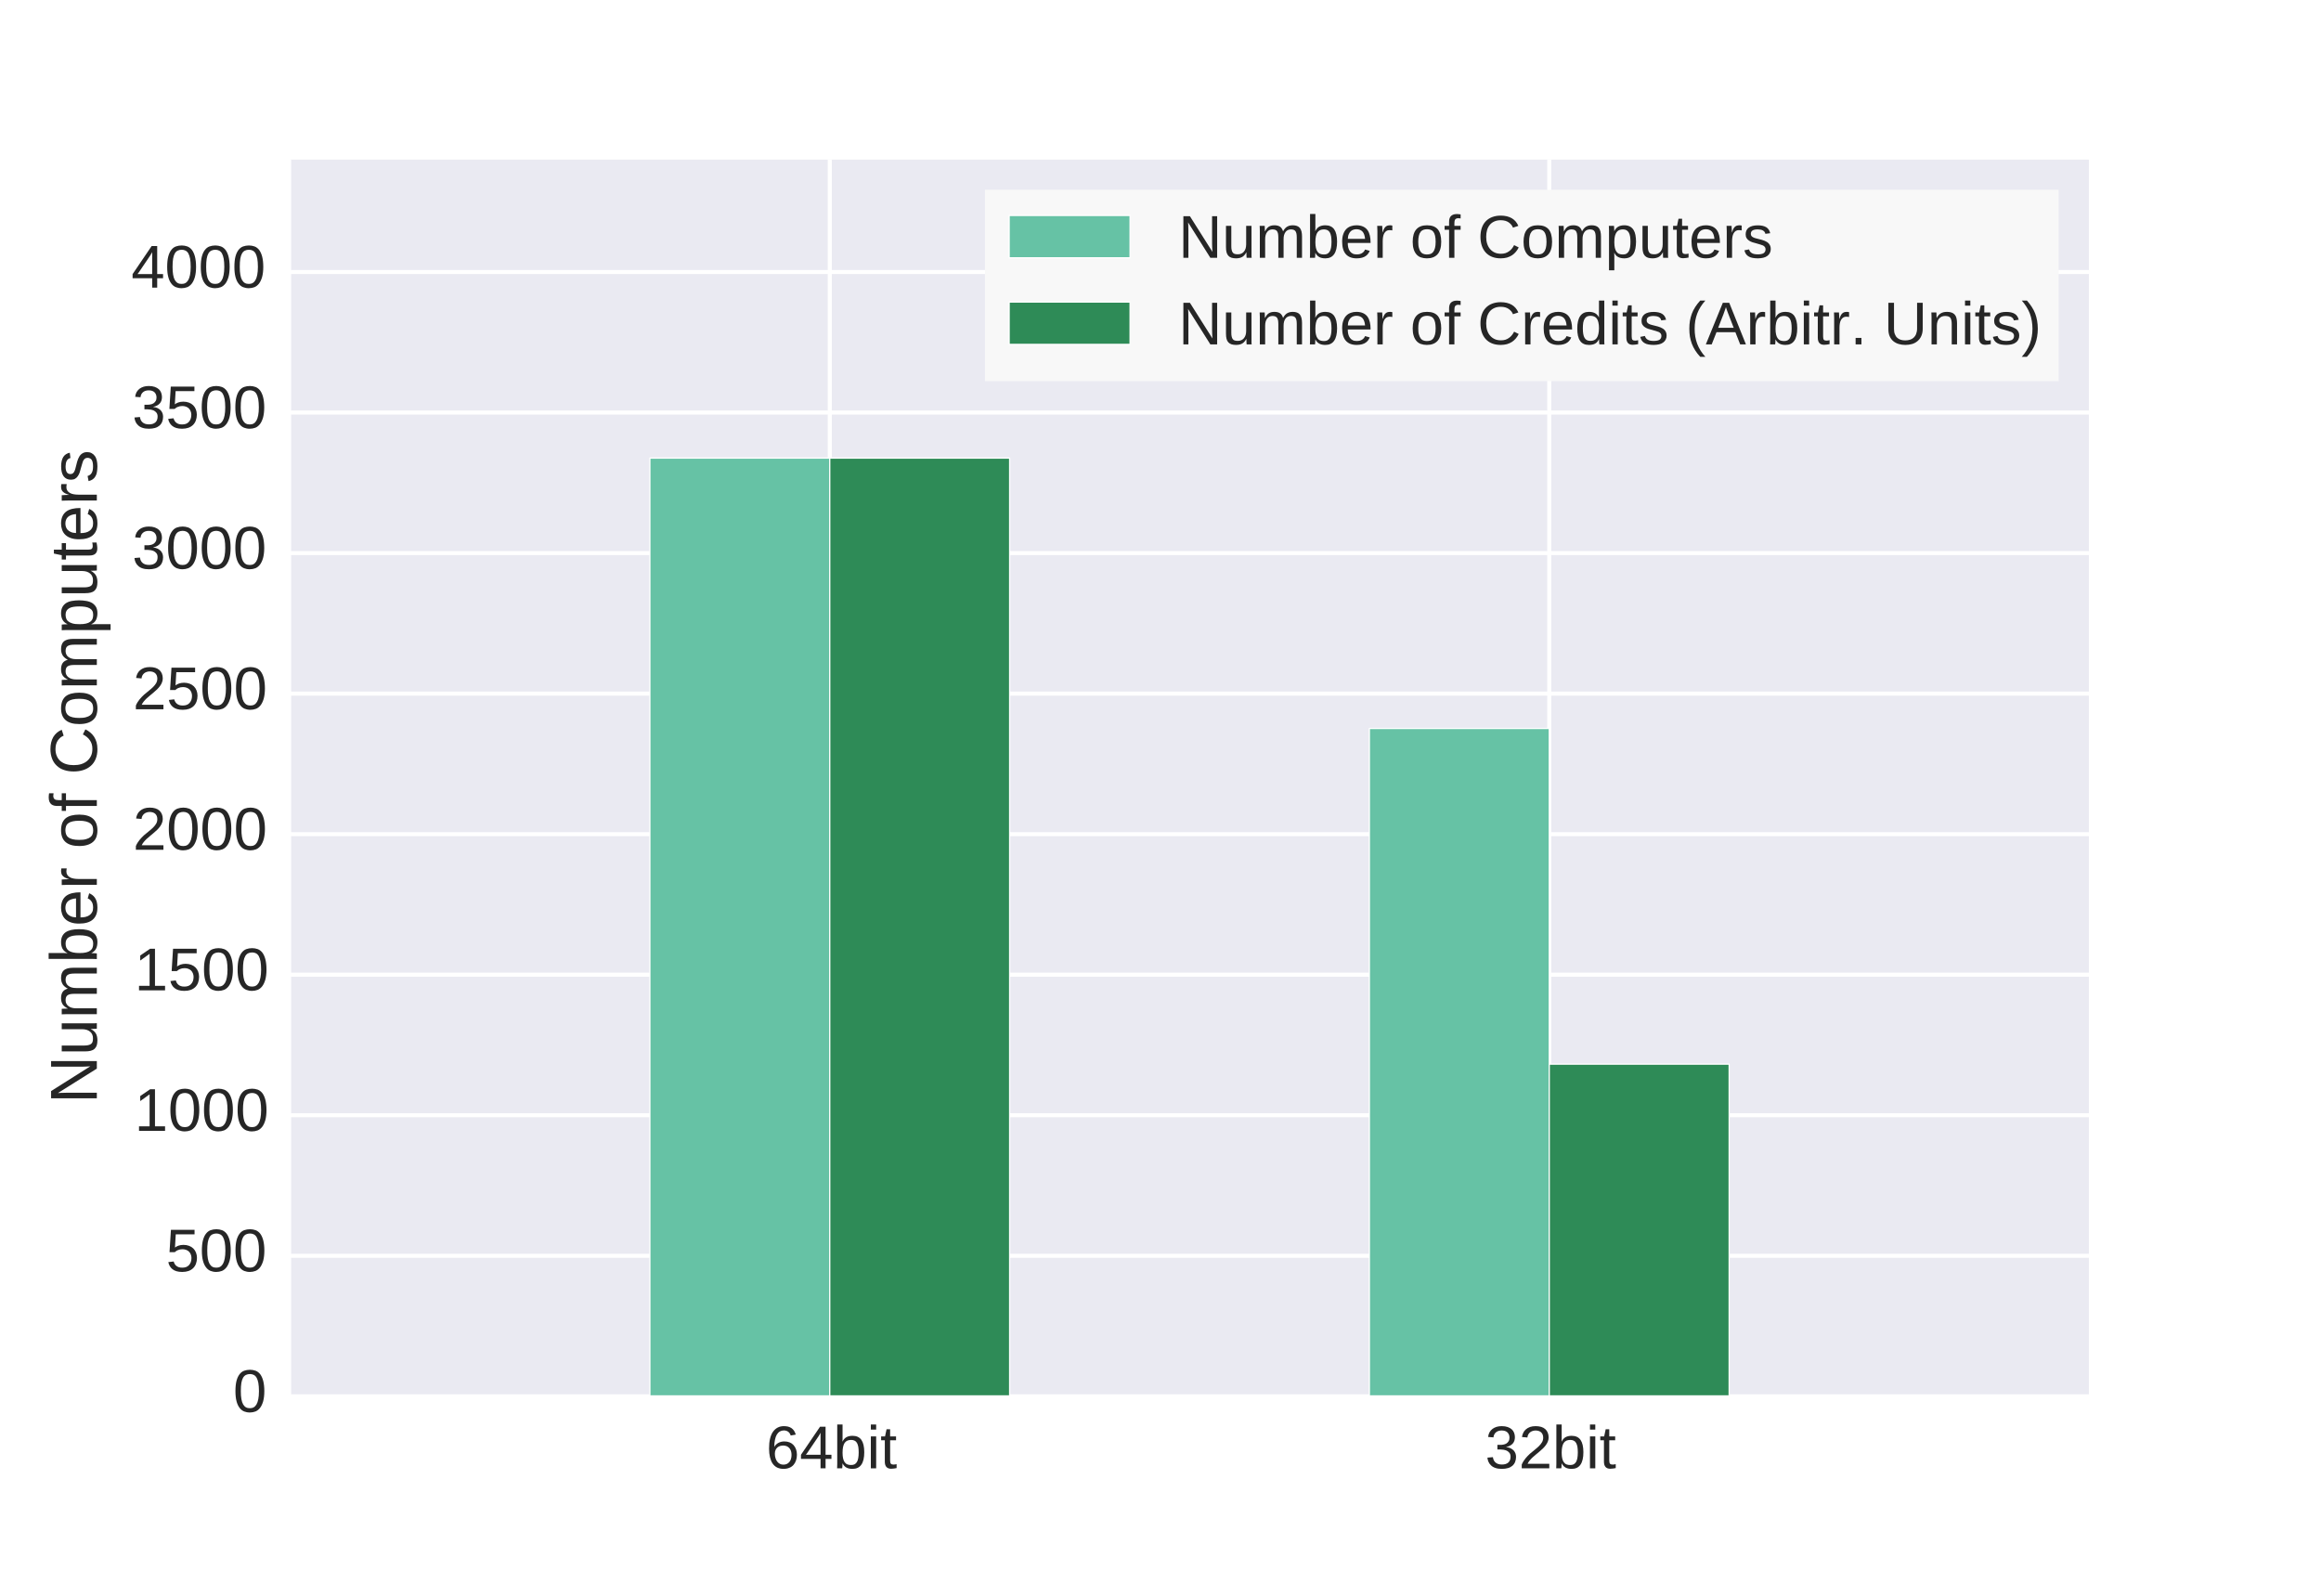 <?xml version="1.0" encoding="UTF-8"?>
<svg xmlns="http://www.w3.org/2000/svg" xmlns:xlink="http://www.w3.org/1999/xlink" width="576pt" height="396pt" viewBox="0 0 576 396" version="1.1">
<defs>
<g>
<symbol overflow="visible" id="glyph0-0">
<path style="stroke:none;" d="M 7.68 -3.375 C 7.68 -2.852 7.605 -2.371 7.453 -1.949 C 7.305 -1.516 7.094 -1.141 6.824 -0.84 C 6.539 -0.523 6.195 -0.285 5.773 -0.121 C 5.355 0.047 4.891 0.137 4.352 0.137 C 3.75 0.137 3.227 0.016 2.773 -0.195 C 2.324 -0.422 1.949 -0.75 1.648 -1.184 C 1.352 -1.621 1.141 -2.145 0.988 -2.773 C 0.84 -3.406 0.766 -4.109 0.766 -4.922 C 0.766 -5.836 0.84 -6.645 1.004 -7.336 C 1.172 -8.023 1.41 -8.609 1.738 -9.074 C 2.055 -9.523 2.445 -9.871 2.895 -10.109 C 3.344 -10.352 3.871 -10.469 4.453 -10.469 C 4.801 -10.469 5.129 -10.426 5.445 -10.363 C 5.746 -10.289 6.031 -10.172 6.285 -10.004 C 6.523 -9.84 6.75 -9.629 6.945 -9.359 C 7.125 -9.09 7.273 -8.762 7.395 -8.371 L 6.137 -8.145 C 6 -8.578 5.773 -8.895 5.477 -9.105 C 5.176 -9.301 4.828 -9.406 4.441 -9.406 C 4.078 -9.406 3.75 -9.316 3.449 -9.148 C 3.148 -8.969 2.91 -8.715 2.699 -8.387 C 2.488 -8.039 2.34 -7.605 2.234 -7.094 C 2.113 -6.586 2.07 -5.984 2.07 -5.309 C 2.309 -5.746 2.641 -6.074 3.074 -6.316 C 3.512 -6.555 4.004 -6.676 4.574 -6.676 C 5.039 -6.676 5.461 -6.602 5.852 -6.449 C 6.227 -6.301 6.555 -6.074 6.824 -5.789 C 7.094 -5.488 7.305 -5.145 7.453 -4.738 C 7.605 -4.336 7.68 -3.887 7.68 -3.375 M 6.344 -3.316 C 6.344 -3.676 6.301 -3.988 6.211 -4.273 C 6.121 -4.559 5.984 -4.801 5.805 -5.012 C 5.625 -5.219 5.414 -5.371 5.16 -5.488 C 4.891 -5.594 4.59 -5.656 4.262 -5.656 C 4.02 -5.656 3.766 -5.609 3.523 -5.551 C 3.285 -5.477 3.059 -5.355 2.863 -5.203 C 2.672 -5.039 2.504 -4.828 2.387 -4.574 C 2.266 -4.305 2.203 -3.988 2.203 -3.629 C 2.203 -3.238 2.25 -2.895 2.355 -2.566 C 2.445 -2.234 2.594 -1.934 2.773 -1.695 C 2.953 -1.453 3.164 -1.262 3.434 -1.125 C 3.691 -0.977 3.977 -0.914 4.305 -0.914 C 4.621 -0.914 4.906 -0.961 5.16 -1.078 C 5.398 -1.184 5.609 -1.352 5.789 -1.559 C 5.969 -1.77 6.105 -2.012 6.195 -2.309 C 6.285 -2.609 6.344 -2.941 6.344 -3.316 "/>
</symbol>
<symbol overflow="visible" id="glyph0-1">
<path style="stroke:none;" d="M 6.449 -2.34 L 6.449 0 L 5.203 0 L 5.203 -2.34 L 0.344 -2.34 L 0.344 -3.359 L 5.07 -10.32 L 6.449 -10.32 L 6.449 -3.375 L 7.906 -3.375 L 7.906 -2.34 L 6.449 -2.34 M 5.203 -8.836 C 5.191 -8.805 5.16 -8.746 5.129 -8.684 C 5.086 -8.609 5.039 -8.535 4.996 -8.445 C 4.949 -8.355 4.906 -8.281 4.844 -8.191 C 4.785 -8.102 4.738 -8.023 4.711 -7.965 L 2.07 -4.066 C 2.039 -4.02 2.012 -3.961 1.965 -3.898 C 1.906 -3.84 1.859 -3.766 1.816 -3.703 C 1.77 -3.645 1.727 -3.586 1.68 -3.523 C 1.621 -3.465 1.59 -3.406 1.559 -3.375 L 5.203 -3.375 L 5.203 -8.836 "/>
</symbol>
<symbol overflow="visible" id="glyph0-2">
<path style="stroke:none;" d="M 7.711 -4.004 C 7.711 -1.246 6.734 0.137 4.801 0.137 C 4.199 0.137 3.691 0.031 3.301 -0.18 C 2.895 -0.391 2.566 -0.75 2.324 -1.23 L 2.309 -1.23 C 2.309 -1.094 2.297 -0.961 2.297 -0.824 C 2.297 -0.691 2.281 -0.57 2.281 -0.449 C 2.266 -0.328 2.25 -0.238 2.25 -0.148 C 2.25 -0.059 2.234 -0.016 2.234 0 L 0.961 0 C 0.961 -0.031 0.977 -0.105 0.977 -0.211 C 0.977 -0.316 0.988 -0.449 0.988 -0.602 C 0.988 -0.75 1.004 -0.898 1.004 -1.078 C 1.004 -1.262 1.004 -1.441 1.004 -1.637 L 1.004 -10.875 L 2.324 -10.875 L 2.324 -7.77 C 2.324 -7.621 2.324 -7.469 2.324 -7.352 C 2.324 -7.215 2.309 -7.094 2.309 -6.988 C 2.309 -6.871 2.297 -6.75 2.297 -6.645 L 2.324 -6.645 C 2.566 -7.156 2.895 -7.516 3.301 -7.738 C 3.691 -7.949 4.199 -8.07 4.801 -8.07 C 5.789 -8.07 6.523 -7.727 7.004 -7.051 C 7.469 -6.375 7.711 -5.355 7.711 -4.004 M 6.328 -3.961 C 6.328 -4.5 6.285 -4.965 6.227 -5.355 C 6.148 -5.746 6.047 -6.059 5.895 -6.316 C 5.746 -6.57 5.551 -6.75 5.309 -6.871 C 5.07 -6.988 4.785 -7.051 4.453 -7.051 C 4.109 -7.051 3.809 -6.988 3.539 -6.887 C 3.27 -6.766 3.047 -6.586 2.863 -6.344 C 2.684 -6.09 2.551 -5.762 2.461 -5.355 C 2.371 -4.949 2.324 -4.453 2.324 -3.871 C 2.324 -3.301 2.371 -2.836 2.461 -2.445 C 2.551 -2.055 2.684 -1.738 2.863 -1.5 C 3.047 -1.262 3.254 -1.078 3.523 -0.977 C 3.797 -0.871 4.094 -0.824 4.441 -0.824 C 4.77 -0.824 5.039 -0.871 5.281 -0.988 C 5.504 -1.109 5.699 -1.289 5.863 -1.531 C 6.016 -1.77 6.137 -2.102 6.211 -2.504 C 6.285 -2.895 6.328 -3.391 6.328 -3.961 "/>
</symbol>
<symbol overflow="visible" id="glyph0-3">
<path style="stroke:none;" d="M 1.004 -9.613 L 1.004 -10.875 L 2.324 -10.875 L 2.324 -9.613 L 1.004 -9.613 M 1.004 0 L 1.004 -7.922 L 2.324 -7.922 L 2.324 0 L 1.004 0 "/>
</symbol>
<symbol overflow="visible" id="glyph0-4">
<path style="stroke:none;" d="M 4.066 -0.059 C 3.855 -0.016 3.645 0.016 3.434 0.047 C 3.227 0.074 3 0.105 2.73 0.105 C 1.664 0.105 1.141 -0.48 1.141 -1.68 L 1.141 -6.961 L 0.227 -6.961 L 0.227 -7.922 L 1.199 -7.922 L 1.574 -9.691 L 2.461 -9.691 L 2.461 -7.922 L 3.93 -7.922 L 3.93 -6.961 L 2.461 -6.961 L 2.461 -1.965 C 2.461 -1.574 2.52 -1.305 2.641 -1.156 C 2.762 -1.004 2.984 -0.93 3.301 -0.93 C 3.422 -0.93 3.539 -0.93 3.66 -0.961 C 3.781 -0.977 3.914 -1.004 4.066 -1.035 L 4.066 -0.059 "/>
</symbol>
<symbol overflow="visible" id="glyph0-5">
<path style="stroke:none;" d="M 7.68 -2.852 C 7.68 -2.371 7.59 -1.949 7.441 -1.574 C 7.289 -1.199 7.066 -0.887 6.766 -0.629 C 6.465 -0.375 6.105 -0.18 5.672 -0.059 C 5.234 0.059 4.738 0.137 4.184 0.137 C 3.539 0.137 3 0.059 2.566 -0.09 C 2.113 -0.238 1.754 -0.449 1.484 -0.719 C 1.199 -0.977 0.988 -1.273 0.84 -1.605 C 0.691 -1.934 0.602 -2.297 0.57 -2.656 L 1.934 -2.773 C 1.965 -2.504 2.039 -2.25 2.145 -2.023 C 2.25 -1.801 2.398 -1.605 2.578 -1.453 C 2.762 -1.289 2.969 -1.172 3.238 -1.078 C 3.512 -0.988 3.824 -0.945 4.184 -0.945 C 4.844 -0.945 5.355 -1.094 5.746 -1.426 C 6.121 -1.754 6.316 -2.234 6.316 -2.895 C 6.316 -3.27 6.227 -3.57 6.059 -3.809 C 5.879 -4.035 5.672 -4.215 5.43 -4.352 C 5.176 -4.469 4.906 -4.559 4.605 -4.605 C 4.305 -4.648 4.035 -4.68 3.797 -4.68 L 3.047 -4.68 L 3.047 -5.82 L 3.766 -5.82 C 4.004 -5.82 4.273 -5.836 4.547 -5.895 C 4.816 -5.941 5.055 -6.031 5.281 -6.164 C 5.488 -6.301 5.672 -6.48 5.82 -6.719 C 5.969 -6.945 6.047 -7.246 6.047 -7.605 C 6.047 -8.145 5.879 -8.578 5.551 -8.91 C 5.219 -9.227 4.738 -9.391 4.109 -9.391 C 3.523 -9.391 3.059 -9.238 2.699 -8.941 C 2.34 -8.641 2.129 -8.219 2.07 -7.68 L 0.75 -7.785 C 0.797 -8.234 0.914 -8.625 1.109 -8.969 C 1.305 -9.301 1.559 -9.586 1.859 -9.809 C 2.16 -10.02 2.488 -10.184 2.879 -10.305 C 3.27 -10.41 3.676 -10.469 4.125 -10.469 C 4.695 -10.469 5.191 -10.395 5.609 -10.246 C 6.031 -10.094 6.359 -9.898 6.629 -9.66 C 6.887 -9.422 7.078 -9.137 7.199 -8.805 C 7.32 -8.477 7.395 -8.113 7.395 -7.738 C 7.395 -7.441 7.352 -7.156 7.273 -6.887 C 7.184 -6.613 7.066 -6.391 6.887 -6.18 C 6.703 -5.969 6.48 -5.789 6.211 -5.641 C 5.941 -5.488 5.609 -5.371 5.234 -5.297 L 5.234 -5.266 C 5.656 -5.219 6.016 -5.129 6.316 -4.98 C 6.613 -4.828 6.871 -4.648 7.078 -4.441 C 7.273 -4.23 7.426 -3.977 7.531 -3.703 C 7.621 -3.434 7.68 -3.148 7.68 -2.852 "/>
</symbol>
<symbol overflow="visible" id="glyph0-6">
<path style="stroke:none;" d="M 0.75 0 L 0.75 -0.93 C 0.988 -1.5 1.305 -1.996 1.664 -2.445 C 2.023 -2.879 2.398 -3.27 2.789 -3.629 C 3.18 -3.977 3.586 -4.305 3.977 -4.605 C 4.363 -4.906 4.711 -5.219 5.023 -5.52 C 5.324 -5.82 5.578 -6.137 5.773 -6.465 C 5.969 -6.797 6.074 -7.184 6.074 -7.605 C 6.074 -7.891 6.031 -8.145 5.941 -8.371 C 5.852 -8.594 5.715 -8.789 5.551 -8.941 C 5.387 -9.09 5.191 -9.195 4.965 -9.27 C 4.727 -9.344 4.469 -9.391 4.184 -9.391 C 3.914 -9.391 3.676 -9.344 3.449 -9.27 C 3.211 -9.195 3 -9.09 2.82 -8.941 C 2.641 -8.789 2.488 -8.609 2.371 -8.398 C 2.25 -8.191 2.191 -7.934 2.16 -7.648 L 0.809 -7.77 C 0.855 -8.129 0.961 -8.488 1.125 -8.82 C 1.273 -9.148 1.5 -9.434 1.785 -9.676 C 2.055 -9.914 2.398 -10.109 2.805 -10.262 C 3.195 -10.395 3.66 -10.469 4.184 -10.469 C 4.695 -10.469 5.16 -10.41 5.566 -10.289 C 5.953 -10.172 6.301 -9.988 6.57 -9.75 C 6.84 -9.512 7.051 -9.211 7.199 -8.863 C 7.352 -8.504 7.426 -8.102 7.426 -7.648 C 7.426 -7.289 7.352 -6.961 7.23 -6.66 C 7.109 -6.344 6.945 -6.047 6.734 -5.762 C 6.523 -5.477 6.285 -5.203 6.016 -4.934 C 5.746 -4.664 5.461 -4.41 5.16 -4.172 C 4.859 -3.914 4.559 -3.66 4.262 -3.422 C 3.961 -3.18 3.676 -2.926 3.406 -2.684 C 3.137 -2.43 2.91 -2.176 2.699 -1.922 C 2.488 -1.664 2.324 -1.395 2.203 -1.125 L 7.59 -1.125 L 7.59 0 L 0.75 0 "/>
</symbol>
<symbol overflow="visible" id="glyph0-7">
<path style="stroke:none;" d="M 7.754 -5.16 C 7.754 -4.172 7.648 -3.328 7.469 -2.656 C 7.273 -1.98 7.02 -1.441 6.703 -1.02 C 6.375 -0.602 6 -0.301 5.566 -0.121 C 5.113 0.047 4.648 0.137 4.156 0.137 C 3.645 0.137 3.18 0.047 2.746 -0.121 C 2.309 -0.301 1.934 -0.586 1.621 -1.004 C 1.289 -1.426 1.035 -1.965 0.855 -2.656 C 0.676 -3.328 0.586 -4.172 0.586 -5.16 C 0.586 -6.195 0.676 -7.051 0.855 -7.738 C 1.035 -8.414 1.289 -8.953 1.621 -9.375 C 1.934 -9.781 2.309 -10.066 2.762 -10.23 C 3.195 -10.379 3.676 -10.469 4.199 -10.469 C 4.68 -10.469 5.145 -10.379 5.578 -10.23 C 6.016 -10.066 6.391 -9.781 6.719 -9.375 C 7.035 -8.953 7.289 -8.414 7.469 -7.738 C 7.648 -7.051 7.754 -6.195 7.754 -5.16 M 6.422 -5.16 C 6.422 -5.969 6.359 -6.66 6.27 -7.199 C 6.164 -7.738 6.016 -8.176 5.836 -8.504 C 5.641 -8.836 5.398 -9.059 5.129 -9.195 C 4.859 -9.328 4.547 -9.406 4.199 -9.406 C 3.824 -9.406 3.496 -9.328 3.211 -9.195 C 2.926 -9.059 2.684 -8.836 2.488 -8.504 C 2.297 -8.176 2.145 -7.738 2.055 -7.199 C 1.965 -6.66 1.922 -5.969 1.922 -5.16 C 1.922 -4.363 1.965 -3.703 2.07 -3.164 C 2.16 -2.625 2.309 -2.191 2.504 -1.859 C 2.699 -1.531 2.941 -1.289 3.211 -1.141 C 3.48 -0.988 3.809 -0.93 4.172 -0.93 C 4.516 -0.93 4.828 -0.988 5.102 -1.141 C 5.371 -1.289 5.609 -1.531 5.805 -1.859 C 6 -2.191 6.148 -2.625 6.254 -3.164 C 6.359 -3.703 6.422 -4.363 6.422 -5.16 "/>
</symbol>
<symbol overflow="visible" id="glyph0-8">
<path style="stroke:none;" d="M 7.711 -3.359 C 7.711 -2.836 7.621 -2.355 7.469 -1.934 C 7.32 -1.5 7.078 -1.125 6.781 -0.824 C 6.465 -0.512 6.074 -0.27 5.625 -0.105 C 5.176 0.047 4.648 0.137 4.051 0.137 C 3.512 0.137 3.031 0.074 2.625 -0.047 C 2.219 -0.164 1.875 -0.344 1.605 -0.57 C 1.336 -0.781 1.109 -1.051 0.945 -1.352 C 0.781 -1.648 0.66 -1.965 0.602 -2.309 L 1.934 -2.461 C 1.98 -2.266 2.055 -2.07 2.16 -1.891 C 2.25 -1.711 2.387 -1.547 2.566 -1.395 C 2.73 -1.246 2.941 -1.141 3.18 -1.051 C 3.422 -0.961 3.719 -0.93 4.078 -0.93 C 4.41 -0.93 4.727 -0.977 5.012 -1.078 C 5.281 -1.184 5.52 -1.336 5.715 -1.547 C 5.91 -1.754 6.059 -2.012 6.18 -2.309 C 6.285 -2.609 6.344 -2.941 6.344 -3.328 C 6.344 -3.645 6.285 -3.93 6.18 -4.199 C 6.074 -4.469 5.926 -4.695 5.746 -4.891 C 5.551 -5.086 5.309 -5.234 5.039 -5.34 C 4.77 -5.445 4.453 -5.504 4.109 -5.504 C 3.887 -5.504 3.676 -5.477 3.496 -5.445 C 3.316 -5.398 3.137 -5.34 2.984 -5.281 C 2.82 -5.219 2.672 -5.145 2.551 -5.055 C 2.414 -4.965 2.297 -4.859 2.191 -4.77 L 0.898 -4.77 L 1.246 -10.32 L 7.109 -10.32 L 7.109 -9.195 L 2.445 -9.195 L 2.25 -5.926 C 2.477 -6.105 2.762 -6.254 3.121 -6.391 C 3.48 -6.512 3.898 -6.586 4.379 -6.586 C 4.891 -6.586 5.34 -6.496 5.762 -6.344 C 6.164 -6.195 6.512 -5.969 6.809 -5.684 C 7.094 -5.398 7.32 -5.055 7.469 -4.664 C 7.621 -4.262 7.711 -3.824 7.711 -3.359 "/>
</symbol>
<symbol overflow="visible" id="glyph0-9">
<path style="stroke:none;" d="M 1.141 0 L 1.141 -1.125 L 3.766 -1.125 L 3.766 -9.059 L 1.441 -7.395 L 1.441 -8.641 L 3.887 -10.32 L 5.102 -10.32 L 5.102 -1.125 L 7.605 -1.125 L 7.605 0 L 1.141 0 "/>
</symbol>
<symbol overflow="visible" id="glyph0-10">
<path style="stroke:none;" d="M 7.922 0 L 2.398 -8.789 C 2.398 -8.551 2.414 -8.309 2.445 -8.086 C 2.445 -7.875 2.461 -7.664 2.461 -7.441 C 2.461 -7.215 2.477 -7.02 2.477 -6.855 L 2.477 0 L 1.23 0 L 1.23 -10.32 L 2.852 -10.32 L 8.445 -1.469 C 8.414 -1.711 8.398 -1.949 8.398 -2.191 C 8.387 -2.398 8.371 -2.625 8.371 -2.863 C 8.355 -3.105 8.355 -3.328 8.355 -3.555 L 8.355 -10.32 L 9.613 -10.32 L 9.613 0 L 7.922 0 "/>
</symbol>
<symbol overflow="visible" id="glyph0-11">
<path style="stroke:none;" d="M 2.297 -7.922 L 2.297 -2.895 C 2.297 -2.504 2.324 -2.191 2.387 -1.934 C 2.445 -1.664 2.535 -1.453 2.656 -1.305 C 2.773 -1.141 2.941 -1.02 3.148 -0.961 C 3.359 -0.898 3.613 -0.871 3.93 -0.871 C 4.23 -0.871 4.516 -0.914 4.77 -1.035 C 5.023 -1.141 5.234 -1.305 5.414 -1.516 C 5.594 -1.727 5.73 -1.98 5.836 -2.281 C 5.926 -2.578 5.984 -2.941 5.984 -3.328 L 5.984 -7.922 L 7.305 -7.922 L 7.305 -1.695 C 7.305 -1.516 7.305 -1.352 7.305 -1.172 C 7.305 -0.988 7.305 -0.809 7.305 -0.645 C 7.305 -0.48 7.32 -0.344 7.32 -0.227 C 7.32 -0.105 7.336 -0.031 7.352 0 L 6.105 0 C 6.09 -0.016 6.074 -0.074 6.074 -0.195 C 6.074 -0.301 6.059 -0.422 6.059 -0.57 C 6.059 -0.703 6.047 -0.84 6.047 -0.988 C 6.047 -1.141 6.047 -1.262 6.047 -1.352 L 6.016 -1.352 C 5.895 -1.109 5.746 -0.898 5.594 -0.719 C 5.445 -0.539 5.266 -0.375 5.07 -0.254 C 4.859 -0.121 4.637 -0.031 4.379 0.031 C 4.125 0.09 3.824 0.137 3.48 0.137 C 3.031 0.137 2.656 0.074 2.34 -0.016 C 2.023 -0.121 1.77 -0.285 1.559 -0.512 C 1.352 -0.734 1.199 -1.02 1.109 -1.379 C 1.02 -1.727 0.977 -2.145 0.977 -2.641 L 0.977 -7.922 L 2.297 -7.922 "/>
</symbol>
<symbol overflow="visible" id="glyph0-12">
<path style="stroke:none;" d="M 5.625 0 L 5.625 -5.023 C 5.625 -5.414 5.594 -5.73 5.551 -5.984 C 5.488 -6.238 5.414 -6.449 5.297 -6.613 C 5.176 -6.766 5.023 -6.887 4.844 -6.945 C 4.664 -7.004 4.441 -7.051 4.172 -7.051 C 3.887 -7.051 3.629 -6.988 3.422 -6.887 C 3.195 -6.766 3 -6.613 2.852 -6.406 C 2.684 -6.195 2.566 -5.941 2.477 -5.641 C 2.387 -5.34 2.355 -4.98 2.355 -4.59 L 2.355 0 L 1.035 0 L 1.035 -6.238 C 1.035 -6.391 1.035 -6.57 1.035 -6.75 C 1.035 -6.93 1.02 -7.109 1.02 -7.273 C 1.02 -7.426 1.004 -7.574 1.004 -7.695 C 1.004 -7.816 0.988 -7.891 0.988 -7.922 L 2.234 -7.922 C 2.234 -7.891 2.25 -7.828 2.25 -7.727 C 2.25 -7.605 2.266 -7.484 2.266 -7.352 C 2.266 -7.215 2.281 -7.078 2.281 -6.93 C 2.281 -6.781 2.297 -6.66 2.297 -6.57 L 2.324 -6.57 C 2.445 -6.797 2.566 -7.004 2.699 -7.184 C 2.836 -7.363 3 -7.531 3.18 -7.664 C 3.359 -7.785 3.57 -7.891 3.809 -7.965 C 4.051 -8.023 4.32 -8.07 4.637 -8.07 C 5.234 -8.07 5.699 -7.949 6.059 -7.711 C 6.406 -7.469 6.645 -7.078 6.797 -6.57 L 6.809 -6.57 C 6.93 -6.797 7.051 -7.004 7.199 -7.184 C 7.352 -7.363 7.516 -7.531 7.711 -7.664 C 7.906 -7.785 8.129 -7.891 8.371 -7.965 C 8.609 -8.023 8.895 -8.07 9.211 -8.07 C 9.602 -8.07 9.945 -8.012 10.246 -7.906 C 10.531 -7.801 10.77 -7.637 10.965 -7.41 C 11.145 -7.184 11.281 -6.898 11.371 -6.539 C 11.461 -6.18 11.504 -5.762 11.504 -5.281 L 11.504 0 L 10.199 0 L 10.199 -5.023 C 10.199 -5.414 10.172 -5.73 10.125 -5.984 C 10.066 -6.238 9.988 -6.449 9.871 -6.613 C 9.75 -6.766 9.602 -6.887 9.422 -6.945 C 9.238 -7.004 9.016 -7.051 8.746 -7.051 C 8.477 -7.051 8.219 -6.988 7.996 -6.887 C 7.77 -6.781 7.574 -6.629 7.426 -6.422 C 7.262 -6.211 7.141 -5.953 7.051 -5.656 C 6.961 -5.355 6.93 -4.996 6.93 -4.59 L 6.93 0 L 5.625 0 "/>
</symbol>
<symbol overflow="visible" id="glyph0-13">
<path style="stroke:none;" d="M 2.023 -3.691 C 2.023 -3.27 2.055 -2.879 2.145 -2.535 C 2.234 -2.176 2.371 -1.875 2.551 -1.637 C 2.73 -1.379 2.953 -1.184 3.227 -1.051 C 3.496 -0.898 3.84 -0.84 4.23 -0.84 C 4.801 -0.84 5.25 -0.945 5.594 -1.184 C 5.941 -1.41 6.18 -1.695 6.301 -2.055 L 7.469 -1.727 C 7.379 -1.5 7.262 -1.273 7.109 -1.066 C 6.961 -0.84 6.75 -0.645 6.512 -0.465 C 6.27 -0.285 5.953 -0.137 5.578 -0.031 C 5.203 0.074 4.754 0.137 4.23 0.137 C 3.059 0.137 2.16 -0.211 1.547 -0.898 C 0.93 -1.59 0.629 -2.641 0.629 -4.02 C 0.629 -4.754 0.719 -5.387 0.914 -5.895 C 1.094 -6.406 1.352 -6.824 1.68 -7.156 C 1.996 -7.469 2.371 -7.695 2.805 -7.844 C 3.227 -7.996 3.691 -8.07 4.184 -8.07 C 4.844 -8.07 5.398 -7.949 5.852 -7.738 C 6.301 -7.531 6.66 -7.23 6.93 -6.855 C 7.199 -6.465 7.379 -6.031 7.5 -5.52 C 7.621 -5.012 7.68 -4.453 7.68 -3.855 L 7.68 -3.691 L 2.023 -3.691 M 6.316 -4.695 C 6.238 -5.52 6.031 -6.121 5.672 -6.512 C 5.309 -6.898 4.816 -7.094 4.156 -7.094 C 3.93 -7.094 3.703 -7.051 3.465 -6.988 C 3.227 -6.914 3 -6.797 2.789 -6.613 C 2.578 -6.434 2.414 -6.18 2.281 -5.879 C 2.129 -5.566 2.055 -5.176 2.039 -4.695 L 6.316 -4.695 "/>
</symbol>
<symbol overflow="visible" id="glyph0-14">
<path style="stroke:none;" d="M 1.035 0 L 1.035 -6.074 C 1.035 -6.238 1.035 -6.406 1.035 -6.586 C 1.035 -6.766 1.02 -6.93 1.02 -7.094 C 1.02 -7.246 1.004 -7.395 1.004 -7.547 C 1.004 -7.68 0.988 -7.801 0.988 -7.922 L 2.234 -7.922 C 2.234 -7.801 2.25 -7.68 2.25 -7.531 C 2.25 -7.379 2.266 -7.246 2.281 -7.094 C 2.281 -6.945 2.297 -6.797 2.297 -6.66 C 2.297 -6.512 2.297 -6.391 2.297 -6.301 L 2.324 -6.301 C 2.414 -6.602 2.52 -6.871 2.625 -7.094 C 2.73 -7.305 2.852 -7.484 3 -7.637 C 3.137 -7.785 3.301 -7.891 3.496 -7.965 C 3.691 -8.023 3.93 -8.07 4.215 -8.07 C 4.32 -8.07 4.426 -8.055 4.516 -8.039 C 4.605 -8.023 4.68 -8.012 4.738 -7.996 L 4.738 -6.797 C 4.648 -6.809 4.559 -6.824 4.441 -6.84 C 4.32 -6.855 4.184 -6.871 4.051 -6.871 C 3.734 -6.871 3.48 -6.797 3.27 -6.66 C 3.059 -6.512 2.879 -6.328 2.746 -6.09 C 2.609 -5.852 2.504 -5.551 2.445 -5.219 C 2.387 -4.891 2.355 -4.516 2.355 -4.125 L 2.355 0 L 1.035 0 "/>
</symbol>
<symbol overflow="visible" id="glyph0-15">
<path style="stroke:none;" d=""/>
</symbol>
<symbol overflow="visible" id="glyph0-16">
<path style="stroke:none;" d="M 7.711 -3.977 C 7.711 -2.578 7.395 -1.547 6.797 -0.871 C 6.18 -0.195 5.297 0.137 4.141 0.137 C 3.586 0.137 3.09 0.047 2.656 -0.105 C 2.219 -0.254 1.859 -0.512 1.559 -0.855 C 1.262 -1.199 1.02 -1.637 0.871 -2.145 C 0.703 -2.656 0.629 -3.27 0.629 -3.977 C 0.629 -6.703 1.816 -8.07 4.184 -8.07 C 4.785 -8.07 5.324 -7.98 5.773 -7.816 C 6.227 -7.637 6.586 -7.379 6.871 -7.051 C 7.156 -6.703 7.363 -6.27 7.5 -5.762 C 7.637 -5.25 7.711 -4.648 7.711 -3.977 M 6.328 -3.977 C 6.328 -4.574 6.27 -5.086 6.18 -5.488 C 6.09 -5.879 5.941 -6.211 5.762 -6.449 C 5.578 -6.691 5.355 -6.855 5.086 -6.945 C 4.816 -7.035 4.531 -7.094 4.199 -7.094 C 3.871 -7.094 3.555 -7.035 3.285 -6.945 C 3.016 -6.84 2.773 -6.676 2.594 -6.434 C 2.398 -6.195 2.25 -5.863 2.16 -5.477 C 2.055 -5.07 2.012 -4.574 2.012 -3.977 C 2.012 -3.344 2.055 -2.836 2.176 -2.445 C 2.281 -2.039 2.43 -1.727 2.609 -1.484 C 2.789 -1.246 3.016 -1.066 3.285 -0.977 C 3.539 -0.871 3.824 -0.824 4.125 -0.824 C 4.453 -0.824 4.77 -0.871 5.039 -0.961 C 5.309 -1.051 5.535 -1.23 5.73 -1.469 C 5.91 -1.711 6.059 -2.023 6.164 -2.43 C 6.27 -2.836 6.328 -3.344 6.328 -3.977 "/>
</symbol>
<symbol overflow="visible" id="glyph0-17">
<path style="stroke:none;" d="M 2.641 -6.961 L 2.641 0 L 1.32 0 L 1.32 -6.961 L 0.211 -6.961 L 0.211 -7.922 L 1.32 -7.922 L 1.32 -8.82 C 1.32 -9.105 1.336 -9.375 1.395 -9.613 C 1.453 -9.855 1.547 -10.078 1.695 -10.262 C 1.844 -10.441 2.039 -10.59 2.297 -10.695 C 2.535 -10.801 2.863 -10.859 3.254 -10.859 C 3.406 -10.859 3.57 -10.844 3.75 -10.828 C 3.914 -10.816 4.066 -10.801 4.184 -10.77 L 4.184 -9.766 C 4.094 -9.766 4.004 -9.781 3.898 -9.797 C 3.781 -9.809 3.691 -9.824 3.602 -9.824 C 3.406 -9.824 3.238 -9.797 3.121 -9.734 C 3 -9.676 2.895 -9.602 2.836 -9.512 C 2.762 -9.406 2.715 -9.285 2.684 -9.137 C 2.656 -8.984 2.641 -8.82 2.641 -8.641 L 2.641 -7.922 L 4.184 -7.922 L 4.184 -6.961 L 2.641 -6.961 "/>
</symbol>
<symbol overflow="visible" id="glyph0-18">
<path style="stroke:none;" d="M 5.805 -9.328 C 5.203 -9.328 4.695 -9.227 4.246 -9.031 C 3.797 -8.836 3.406 -8.566 3.105 -8.203 C 2.805 -7.844 2.566 -7.41 2.414 -6.898 C 2.266 -6.391 2.191 -5.82 2.191 -5.203 C 2.191 -4.574 2.266 -4.004 2.43 -3.496 C 2.594 -2.984 2.836 -2.535 3.148 -2.176 C 3.465 -1.801 3.855 -1.516 4.305 -1.305 C 4.754 -1.094 5.281 -1.004 5.863 -1.004 C 6.254 -1.004 6.629 -1.051 6.961 -1.156 C 7.289 -1.262 7.574 -1.41 7.844 -1.605 C 8.113 -1.785 8.355 -2.012 8.566 -2.281 C 8.773 -2.535 8.953 -2.82 9.121 -3.148 L 10.262 -2.578 C 10.078 -2.191 9.84 -1.828 9.57 -1.5 C 9.301 -1.172 8.969 -0.871 8.609 -0.629 C 8.234 -0.391 7.816 -0.195 7.352 -0.059 C 6.887 0.059 6.359 0.137 5.789 0.137 C 4.949 0.137 4.23 0 3.602 -0.254 C 2.969 -0.512 2.445 -0.887 2.023 -1.363 C 1.605 -1.844 1.289 -2.398 1.078 -3.059 C 0.871 -3.719 0.766 -4.426 0.766 -5.203 C 0.766 -6.016 0.871 -6.734 1.094 -7.395 C 1.305 -8.039 1.637 -8.594 2.07 -9.047 C 2.488 -9.496 3.016 -9.855 3.645 -10.094 C 4.273 -10.336 4.98 -10.469 5.789 -10.469 C 6.887 -10.469 7.801 -10.246 8.535 -9.824 C 9.27 -9.391 9.809 -8.762 10.172 -7.922 L 8.836 -7.484 C 8.746 -7.727 8.609 -7.949 8.445 -8.176 C 8.266 -8.387 8.055 -8.578 7.816 -8.762 C 7.574 -8.941 7.273 -9.074 6.945 -9.18 C 6.613 -9.27 6.227 -9.328 5.805 -9.328 "/>
</symbol>
<symbol overflow="visible" id="glyph0-19">
<path style="stroke:none;" d="M 7.711 -4.004 C 7.711 -3.406 7.648 -2.852 7.559 -2.34 C 7.469 -1.828 7.305 -1.379 7.078 -1.02 C 6.84 -0.66 6.539 -0.375 6.18 -0.164 C 5.805 0.031 5.34 0.137 4.801 0.137 C 4.23 0.137 3.719 0.031 3.301 -0.18 C 2.879 -0.391 2.551 -0.734 2.34 -1.23 L 2.297 -1.23 C 2.297 -1.215 2.309 -1.172 2.309 -1.094 C 2.309 -1.004 2.309 -0.914 2.309 -0.797 C 2.309 -0.676 2.324 -0.555 2.324 -0.406 C 2.324 -0.254 2.324 -0.121 2.324 0 L 2.324 3.105 L 1.004 3.105 L 1.004 -6.301 C 1.004 -6.48 1.004 -6.676 1.004 -6.855 C 1.004 -7.035 0.988 -7.184 0.988 -7.336 C 0.988 -7.469 0.977 -7.59 0.977 -7.695 C 0.977 -7.801 0.961 -7.875 0.961 -7.922 L 2.234 -7.922 C 2.234 -7.906 2.25 -7.859 2.25 -7.77 C 2.25 -7.68 2.266 -7.559 2.281 -7.441 C 2.281 -7.32 2.297 -7.184 2.297 -7.051 C 2.297 -6.898 2.309 -6.766 2.309 -6.645 L 2.34 -6.645 C 2.461 -6.898 2.594 -7.109 2.762 -7.289 C 2.91 -7.469 3.09 -7.605 3.301 -7.727 C 3.496 -7.844 3.719 -7.922 3.961 -7.98 C 4.199 -8.039 4.484 -8.07 4.801 -8.07 C 5.34 -8.07 5.805 -7.965 6.18 -7.77 C 6.539 -7.574 6.84 -7.305 7.078 -6.945 C 7.305 -6.586 7.469 -6.164 7.559 -5.672 C 7.648 -5.16 7.711 -4.605 7.711 -4.004 M 6.328 -3.977 C 6.328 -4.453 6.301 -4.875 6.238 -5.266 C 6.18 -5.656 6.074 -5.969 5.926 -6.238 C 5.773 -6.496 5.594 -6.691 5.355 -6.84 C 5.113 -6.977 4.816 -7.051 4.453 -7.051 C 4.156 -7.051 3.887 -7.004 3.629 -6.914 C 3.359 -6.824 3.137 -6.676 2.953 -6.434 C 2.762 -6.195 2.609 -5.879 2.488 -5.477 C 2.371 -5.055 2.324 -4.531 2.324 -3.871 C 2.324 -3.301 2.371 -2.836 2.461 -2.445 C 2.551 -2.055 2.684 -1.738 2.863 -1.5 C 3.047 -1.262 3.254 -1.078 3.523 -0.977 C 3.797 -0.871 4.094 -0.824 4.441 -0.824 C 4.801 -0.824 5.113 -0.887 5.355 -1.035 C 5.594 -1.172 5.773 -1.379 5.926 -1.648 C 6.074 -1.922 6.18 -2.25 6.238 -2.641 C 6.301 -3.031 6.328 -3.465 6.328 -3.977 "/>
</symbol>
<symbol overflow="visible" id="glyph0-20">
<path style="stroke:none;" d="M 6.961 -2.191 C 6.961 -1.816 6.887 -1.484 6.734 -1.199 C 6.586 -0.898 6.375 -0.66 6.105 -0.465 C 5.836 -0.254 5.488 -0.105 5.102 -0.016 C 4.711 0.074 4.262 0.137 3.75 0.137 C 3.285 0.137 2.863 0.09 2.504 0.031 C 2.129 -0.031 1.801 -0.137 1.531 -0.301 C 1.246 -0.449 1.004 -0.66 0.824 -0.914 C 0.645 -1.172 0.512 -1.484 0.422 -1.859 L 1.574 -2.086 C 1.695 -1.664 1.922 -1.352 2.281 -1.156 C 2.625 -0.945 3.121 -0.855 3.75 -0.855 C 4.02 -0.855 4.273 -0.871 4.516 -0.914 C 4.754 -0.945 4.949 -1.02 5.129 -1.109 C 5.297 -1.199 5.43 -1.336 5.52 -1.5 C 5.609 -1.648 5.672 -1.844 5.672 -2.086 C 5.672 -2.324 5.609 -2.52 5.504 -2.672 C 5.387 -2.82 5.234 -2.953 5.039 -3.059 C 4.828 -3.148 4.59 -3.238 4.305 -3.316 C 4.02 -3.391 3.703 -3.48 3.375 -3.586 C 3.047 -3.66 2.73 -3.75 2.414 -3.855 C 2.102 -3.961 1.816 -4.094 1.574 -4.262 C 1.32 -4.426 1.109 -4.637 0.961 -4.891 C 0.809 -5.129 0.734 -5.445 0.734 -5.836 C 0.734 -6.555 0.988 -7.094 1.5 -7.484 C 2.012 -7.859 2.762 -8.055 3.75 -8.055 C 4.621 -8.055 5.324 -7.891 5.836 -7.59 C 6.344 -7.273 6.676 -6.781 6.824 -6.105 L 5.625 -5.953 C 5.578 -6.164 5.504 -6.328 5.387 -6.48 C 5.266 -6.613 5.129 -6.719 4.965 -6.809 C 4.785 -6.898 4.605 -6.961 4.395 -6.988 C 4.184 -7.02 3.977 -7.051 3.75 -7.051 C 3.148 -7.051 2.715 -6.961 2.43 -6.781 C 2.145 -6.602 2.012 -6.316 2.012 -5.953 C 2.012 -5.746 2.055 -5.566 2.16 -5.43 C 2.266 -5.281 2.414 -5.16 2.609 -5.07 C 2.789 -4.98 3.016 -4.891 3.285 -4.828 C 3.555 -4.754 3.84 -4.68 4.156 -4.605 C 4.363 -4.547 4.574 -4.5 4.801 -4.441 C 5.012 -4.379 5.234 -4.305 5.445 -4.215 C 5.656 -4.125 5.852 -4.02 6.031 -3.914 C 6.211 -3.797 6.359 -3.66 6.512 -3.496 C 6.645 -3.328 6.75 -3.137 6.84 -2.926 C 6.914 -2.715 6.961 -2.461 6.961 -2.191 "/>
</symbol>
<symbol overflow="visible" id="glyph0-21">
<path style="stroke:none;" d="M 6.016 -1.273 C 5.762 -0.766 5.43 -0.391 5.039 -0.18 C 4.637 0.031 4.141 0.137 3.539 0.137 C 2.535 0.137 1.801 -0.195 1.336 -0.871 C 0.855 -1.531 0.629 -2.551 0.629 -3.93 C 0.629 -6.691 1.59 -8.07 3.539 -8.07 C 4.141 -8.07 4.637 -7.949 5.039 -7.738 C 5.43 -7.516 5.762 -7.172 6.016 -6.691 L 6.031 -6.691 C 6.031 -6.734 6.016 -6.809 6.016 -6.914 C 6.016 -7.02 6.016 -7.125 6.016 -7.246 C 6.016 -7.363 6.016 -7.469 6.016 -7.574 C 6.016 -7.68 6.016 -7.754 6.016 -7.801 L 6.016 -10.875 L 7.336 -10.875 L 7.336 -1.637 C 7.336 -1.441 7.336 -1.262 7.336 -1.078 C 7.336 -0.898 7.336 -0.75 7.336 -0.602 C 7.336 -0.449 7.352 -0.316 7.352 -0.211 C 7.352 -0.105 7.363 -0.031 7.379 0 L 6.121 0 C 6.105 -0.047 6.09 -0.121 6.09 -0.211 C 6.074 -0.301 6.059 -0.391 6.059 -0.512 C 6.059 -0.629 6.047 -0.75 6.047 -0.887 C 6.047 -1.004 6.047 -1.141 6.047 -1.273 L 6.016 -1.273 M 2.012 -3.977 C 2.012 -3.422 2.039 -2.953 2.113 -2.566 C 2.176 -2.176 2.297 -1.844 2.445 -1.605 C 2.594 -1.352 2.773 -1.172 3.016 -1.051 C 3.254 -0.93 3.539 -0.871 3.887 -0.871 C 4.215 -0.871 4.531 -0.914 4.801 -1.035 C 5.07 -1.156 5.281 -1.336 5.461 -1.59 C 5.641 -1.828 5.773 -2.16 5.863 -2.566 C 5.953 -2.969 6.016 -3.465 6.016 -4.066 C 6.016 -4.621 5.953 -5.086 5.863 -5.477 C 5.773 -5.863 5.641 -6.18 5.461 -6.422 C 5.281 -6.66 5.055 -6.824 4.801 -6.93 C 4.531 -7.035 4.23 -7.094 3.898 -7.094 C 3.57 -7.094 3.301 -7.035 3.059 -6.93 C 2.82 -6.809 2.625 -6.629 2.477 -6.391 C 2.309 -6.137 2.191 -5.805 2.113 -5.414 C 2.039 -5.012 2.012 -4.531 2.012 -3.977 "/>
</symbol>
<symbol overflow="visible" id="glyph0-22">
<path style="stroke:none;" d="M 0.93 -3.898 C 0.93 -4.574 0.977 -5.219 1.078 -5.852 C 1.184 -6.465 1.352 -7.066 1.559 -7.637 C 1.77 -8.203 2.055 -8.746 2.398 -9.285 C 2.746 -9.824 3.148 -10.352 3.629 -10.875 L 4.906 -10.875 C 4.441 -10.352 4.035 -9.824 3.703 -9.285 C 3.375 -8.746 3.09 -8.191 2.879 -7.621 C 2.672 -7.051 2.504 -6.449 2.398 -5.836 C 2.297 -5.203 2.25 -4.559 2.25 -3.887 C 2.25 -3.195 2.297 -2.551 2.398 -1.934 C 2.504 -1.305 2.672 -0.719 2.879 -0.148 C 3.09 0.422 3.375 0.977 3.703 1.516 C 4.035 2.055 4.441 2.578 4.906 3.09 L 3.629 3.09 C 3.148 2.578 2.746 2.055 2.398 1.516 C 2.055 0.977 1.77 0.422 1.559 -0.137 C 1.352 -0.703 1.184 -1.289 1.078 -1.906 C 0.977 -2.52 0.93 -3.18 0.93 -3.871 L 0.93 -3.898 "/>
</symbol>
<symbol overflow="visible" id="glyph0-23">
<path style="stroke:none;" d="M 8.551 0 L 7.363 -3.016 L 2.672 -3.016 L 1.484 0 L 0.031 0 L 4.246 -10.32 L 5.836 -10.32 L 9.977 0 L 8.551 0 M 5.625 -7.516 C 5.535 -7.711 5.461 -7.906 5.398 -8.113 C 5.324 -8.309 5.266 -8.488 5.203 -8.656 C 5.145 -8.805 5.102 -8.941 5.07 -9.059 C 5.039 -9.164 5.012 -9.238 5.012 -9.27 C 4.996 -9.238 4.98 -9.164 4.949 -9.059 C 4.922 -8.941 4.875 -8.805 4.816 -8.641 C 4.754 -8.477 4.68 -8.297 4.621 -8.102 C 4.547 -7.891 4.469 -7.695 4.41 -7.5 L 3.09 -4.109 L 6.945 -4.109 L 5.625 -7.516 "/>
</symbol>
<symbol overflow="visible" id="glyph0-24">
<path style="stroke:none;" d="M 1.363 0 L 1.363 -1.605 L 2.805 -1.605 L 2.805 0 L 1.363 0 "/>
</symbol>
<symbol overflow="visible" id="glyph0-25">
<path style="stroke:none;" d="M 5.355 0.137 C 4.785 0.137 4.246 0.059 3.734 -0.09 C 3.227 -0.238 2.789 -0.465 2.398 -0.781 C 2.012 -1.094 1.711 -1.5 1.484 -1.996 C 1.262 -2.488 1.156 -3.074 1.156 -3.75 L 1.156 -10.32 L 2.551 -10.32 L 2.551 -3.871 C 2.551 -3.344 2.609 -2.895 2.762 -2.535 C 2.895 -2.176 3.09 -1.875 3.344 -1.648 C 3.586 -1.41 3.887 -1.246 4.23 -1.141 C 4.559 -1.035 4.934 -0.988 5.34 -0.988 C 5.73 -0.988 6.121 -1.035 6.48 -1.141 C 6.84 -1.246 7.141 -1.41 7.41 -1.648 C 7.68 -1.891 7.891 -2.191 8.039 -2.578 C 8.191 -2.953 8.281 -3.422 8.281 -3.961 L 8.281 -10.32 L 9.676 -10.32 L 9.676 -3.887 C 9.676 -3.195 9.555 -2.594 9.328 -2.086 C 9.105 -1.574 8.789 -1.156 8.398 -0.824 C 8.012 -0.496 7.547 -0.238 7.035 -0.09 C 6.512 0.059 5.953 0.137 5.355 0.137 "/>
</symbol>
<symbol overflow="visible" id="glyph0-26">
<path style="stroke:none;" d="M 6.047 0 L 6.047 -5.023 C 6.047 -5.414 6.016 -5.73 5.953 -5.984 C 5.895 -6.238 5.805 -6.449 5.684 -6.613 C 5.551 -6.766 5.387 -6.887 5.176 -6.945 C 4.965 -7.004 4.711 -7.051 4.41 -7.051 C 4.094 -7.051 3.809 -6.988 3.555 -6.887 C 3.301 -6.766 3.09 -6.613 2.91 -6.406 C 2.73 -6.195 2.594 -5.941 2.504 -5.641 C 2.398 -5.34 2.355 -4.98 2.355 -4.59 L 2.355 0 L 1.035 0 L 1.035 -6.238 C 1.035 -6.391 1.035 -6.57 1.035 -6.75 C 1.035 -6.93 1.02 -7.109 1.02 -7.273 C 1.02 -7.426 1.004 -7.574 1.004 -7.695 C 1.004 -7.816 0.988 -7.891 0.988 -7.922 L 2.234 -7.922 C 2.234 -7.891 2.25 -7.828 2.25 -7.727 C 2.25 -7.605 2.266 -7.484 2.266 -7.352 C 2.266 -7.215 2.281 -7.078 2.281 -6.93 C 2.281 -6.781 2.297 -6.66 2.297 -6.57 L 2.324 -6.57 C 2.445 -6.797 2.578 -7.004 2.73 -7.184 C 2.879 -7.363 3.059 -7.531 3.27 -7.664 C 3.465 -7.785 3.691 -7.891 3.961 -7.965 C 4.215 -8.023 4.516 -8.07 4.859 -8.07 C 5.297 -8.07 5.672 -8.012 5.984 -7.906 C 6.301 -7.801 6.555 -7.637 6.766 -7.41 C 6.977 -7.184 7.125 -6.898 7.215 -6.539 C 7.305 -6.18 7.363 -5.762 7.363 -5.281 L 7.363 0 L 6.047 0 "/>
</symbol>
<symbol overflow="visible" id="glyph0-27">
<path style="stroke:none;" d="M 4.066 -3.871 C 4.066 -3.18 4.004 -2.52 3.898 -1.906 C 3.797 -1.289 3.629 -0.703 3.422 -0.137 C 3.211 0.422 2.926 0.977 2.578 1.516 C 2.234 2.055 1.828 2.578 1.363 3.09 L 0.09 3.09 C 0.539 2.578 0.945 2.055 1.273 1.516 C 1.605 0.977 1.891 0.422 2.102 -0.148 C 2.309 -0.719 2.477 -1.305 2.578 -1.934 C 2.684 -2.551 2.746 -3.195 2.746 -3.887 C 2.746 -4.559 2.684 -5.203 2.578 -5.836 C 2.477 -6.449 2.309 -7.051 2.102 -7.621 C 1.891 -8.191 1.605 -8.746 1.273 -9.285 C 0.945 -9.824 0.539 -10.352 0.09 -10.875 L 1.363 -10.875 C 1.828 -10.352 2.234 -9.824 2.578 -9.285 C 2.926 -8.746 3.211 -8.203 3.422 -7.637 C 3.629 -7.066 3.797 -6.465 3.898 -5.852 C 4.004 -5.219 4.066 -4.574 4.066 -3.898 L 4.066 -3.871 "/>
</symbol>
<symbol overflow="visible" id="glyph1-0">
<path style="stroke:none;" d="M 0 -8.711 L -9.668 -2.641 C -9.406 -2.641 -9.141 -2.656 -8.895 -2.691 C -8.664 -2.691 -8.43 -2.707 -8.184 -2.707 C -7.938 -2.707 -7.723 -2.723 -7.539 -2.723 L 0 -2.723 L 0 -1.352 L -11.352 -1.352 L -11.352 -3.137 L -1.617 -9.289 C -1.883 -9.258 -2.145 -9.238 -2.41 -9.238 C -2.641 -9.223 -2.887 -9.207 -3.152 -9.207 C -3.414 -9.191 -3.664 -9.191 -3.91 -9.191 L -11.352 -9.191 L -11.352 -10.578 L 0 -10.578 L 0 -8.711 "/>
</symbol>
<symbol overflow="visible" id="glyph1-1">
<path style="stroke:none;" d="M -8.711 -2.523 L -3.184 -2.523 C -2.754 -2.523 -2.41 -2.559 -2.129 -2.625 C -1.832 -2.691 -1.602 -2.789 -1.434 -2.922 C -1.254 -3.051 -1.121 -3.234 -1.055 -3.465 C -0.988 -3.695 -0.957 -3.977 -0.957 -4.324 C -0.957 -4.652 -1.008 -4.965 -1.137 -5.246 C -1.254 -5.527 -1.434 -5.758 -1.668 -5.957 C -1.898 -6.156 -2.18 -6.305 -2.508 -6.418 C -2.84 -6.516 -3.234 -6.582 -3.664 -6.582 L -8.711 -6.582 L -8.711 -8.035 L -1.863 -8.035 C -1.668 -8.035 -1.484 -8.035 -1.285 -8.035 C -1.09 -8.035 -0.891 -8.035 -0.711 -8.035 C -0.527 -8.035 -0.379 -8.051 -0.246 -8.051 C -0.117 -8.051 -0.031 -8.07 0 -8.086 L 0 -6.715 C -0.016 -6.699 -0.082 -6.684 -0.215 -6.684 C -0.328 -6.684 -0.461 -6.664 -0.629 -6.664 C -0.777 -6.664 -0.926 -6.648 -1.09 -6.648 C -1.254 -6.648 -1.387 -6.648 -1.484 -6.648 L -1.484 -6.617 C -1.223 -6.484 -0.988 -6.32 -0.793 -6.156 C -0.594 -5.988 -0.414 -5.793 -0.281 -5.578 C -0.133 -5.348 -0.031 -5.098 0.031 -4.816 C 0.098 -4.539 0.148 -4.207 0.148 -3.828 C 0.148 -3.332 0.082 -2.922 -0.016 -2.574 C -0.133 -2.227 -0.312 -1.945 -0.562 -1.715 C -0.809 -1.484 -1.121 -1.32 -1.52 -1.223 C -1.898 -1.121 -2.359 -1.074 -2.902 -1.074 L -8.711 -1.074 L -8.711 -2.523 "/>
</symbol>
<symbol overflow="visible" id="glyph1-2">
<path style="stroke:none;" d="M 0 -6.188 L -5.527 -6.188 C -5.957 -6.188 -6.305 -6.156 -6.582 -6.105 C -6.863 -6.039 -7.094 -5.957 -7.277 -5.824 C -7.441 -5.691 -7.574 -5.527 -7.641 -5.328 C -7.707 -5.133 -7.754 -4.883 -7.754 -4.586 C -7.754 -4.273 -7.688 -3.992 -7.574 -3.762 C -7.441 -3.516 -7.277 -3.301 -7.047 -3.137 C -6.816 -2.953 -6.535 -2.82 -6.203 -2.723 C -5.875 -2.625 -5.477 -2.59 -5.051 -2.59 L 0 -2.59 L 0 -1.137 L -6.863 -1.137 C -7.027 -1.137 -7.227 -1.137 -7.426 -1.137 C -7.621 -1.137 -7.82 -1.121 -8.004 -1.121 C -8.168 -1.121 -8.332 -1.105 -8.465 -1.105 C -8.598 -1.105 -8.68 -1.09 -8.711 -1.09 L -8.711 -2.457 C -8.68 -2.457 -8.613 -2.477 -8.496 -2.477 C -8.367 -2.477 -8.234 -2.492 -8.086 -2.492 C -7.938 -2.492 -7.789 -2.508 -7.621 -2.508 C -7.457 -2.508 -7.324 -2.523 -7.227 -2.523 L -7.227 -2.559 C -7.473 -2.691 -7.707 -2.82 -7.902 -2.969 C -8.102 -3.117 -8.281 -3.301 -8.43 -3.496 C -8.562 -3.695 -8.68 -3.926 -8.762 -4.191 C -8.828 -4.453 -8.879 -4.754 -8.879 -5.098 C -8.879 -5.758 -8.746 -6.27 -8.48 -6.664 C -8.219 -7.047 -7.789 -7.309 -7.227 -7.473 L -7.227 -7.492 C -7.473 -7.621 -7.707 -7.754 -7.902 -7.922 C -8.102 -8.086 -8.281 -8.266 -8.43 -8.48 C -8.562 -8.695 -8.68 -8.941 -8.762 -9.207 C -8.828 -9.473 -8.879 -9.785 -8.879 -10.133 C -8.879 -10.559 -8.812 -10.941 -8.695 -11.27 C -8.578 -11.582 -8.398 -11.848 -8.152 -12.062 C -7.902 -12.258 -7.59 -12.406 -7.195 -12.508 C -6.797 -12.605 -6.336 -12.656 -5.809 -12.656 L 0 -12.656 L 0 -11.219 L -5.527 -11.219 C -5.957 -11.219 -6.305 -11.188 -6.582 -11.137 C -6.863 -11.07 -7.094 -10.988 -7.277 -10.855 C -7.441 -10.727 -7.574 -10.559 -7.641 -10.363 C -7.707 -10.164 -7.754 -9.918 -7.754 -9.621 C -7.754 -9.324 -7.688 -9.043 -7.574 -8.793 C -7.457 -8.547 -7.293 -8.332 -7.062 -8.168 C -6.832 -7.984 -6.551 -7.855 -6.219 -7.754 C -5.891 -7.656 -5.496 -7.621 -5.051 -7.621 L 0 -7.621 L 0 -6.188 "/>
</symbol>
<symbol overflow="visible" id="glyph1-3">
<path style="stroke:none;" d="M -4.406 -8.48 C -1.371 -8.48 0.148 -7.41 0.148 -5.281 C 0.148 -4.621 0.031 -4.059 -0.199 -3.629 C -0.43 -3.184 -0.824 -2.82 -1.352 -2.559 L -1.352 -2.539 C -1.203 -2.539 -1.055 -2.523 -0.906 -2.523 C -0.758 -2.523 -0.629 -2.508 -0.496 -2.508 C -0.363 -2.492 -0.266 -2.477 -0.164 -2.477 C -0.066 -2.477 -0.016 -2.457 0 -2.457 L 0 -1.055 C -0.031 -1.055 -0.117 -1.074 -0.23 -1.074 C -0.348 -1.074 -0.496 -1.09 -0.66 -1.09 C -0.824 -1.09 -0.988 -1.105 -1.188 -1.105 C -1.387 -1.105 -1.586 -1.105 -1.797 -1.105 L -11.961 -1.105 L -11.961 -2.559 L -8.547 -2.559 C -8.383 -2.559 -8.219 -2.559 -8.086 -2.559 C -7.938 -2.559 -7.805 -2.539 -7.688 -2.539 C -7.559 -2.539 -7.426 -2.523 -7.309 -2.523 L -7.309 -2.559 C -7.871 -2.82 -8.266 -3.184 -8.516 -3.629 C -8.746 -4.059 -8.879 -4.621 -8.879 -5.281 C -8.879 -6.367 -8.496 -7.176 -7.754 -7.707 C -7.012 -8.219 -5.891 -8.48 -4.406 -8.48 M -4.355 -6.965 C -4.949 -6.965 -5.461 -6.914 -5.891 -6.848 C -6.32 -6.766 -6.664 -6.648 -6.945 -6.484 C -7.227 -6.32 -7.426 -6.105 -7.559 -5.84 C -7.688 -5.578 -7.754 -5.262 -7.754 -4.902 C -7.754 -4.52 -7.688 -4.191 -7.574 -3.895 C -7.441 -3.598 -7.242 -3.348 -6.98 -3.152 C -6.699 -2.953 -6.336 -2.805 -5.891 -2.707 C -5.445 -2.605 -4.902 -2.559 -4.258 -2.559 C -3.629 -2.559 -3.117 -2.605 -2.691 -2.707 C -2.262 -2.805 -1.914 -2.953 -1.648 -3.152 C -1.387 -3.348 -1.188 -3.582 -1.074 -3.879 C -0.957 -4.176 -0.906 -4.504 -0.906 -4.883 C -0.906 -5.246 -0.957 -5.543 -1.09 -5.809 C -1.223 -6.055 -1.418 -6.27 -1.684 -6.453 C -1.945 -6.617 -2.309 -6.75 -2.754 -6.832 C -3.184 -6.914 -3.73 -6.965 -4.355 -6.965 "/>
</symbol>
<symbol overflow="visible" id="glyph1-4">
<path style="stroke:none;" d="M -4.059 -2.227 C -3.598 -2.227 -3.168 -2.262 -2.789 -2.359 C -2.391 -2.457 -2.062 -2.605 -1.797 -2.805 C -1.52 -3.004 -1.305 -3.25 -1.156 -3.547 C -0.988 -3.844 -0.926 -4.223 -0.926 -4.652 C -0.926 -5.281 -1.039 -5.773 -1.305 -6.156 C -1.551 -6.535 -1.863 -6.797 -2.262 -6.93 L -1.898 -8.219 C -1.648 -8.117 -1.402 -7.984 -1.172 -7.82 C -0.926 -7.656 -0.711 -7.426 -0.512 -7.16 C -0.312 -6.898 -0.148 -6.551 -0.031 -6.137 C 0.082 -5.727 0.148 -5.23 0.148 -4.652 C 0.148 -3.367 -0.23 -2.375 -0.988 -1.699 C -1.75 -1.023 -2.902 -0.691 -4.422 -0.691 C -5.23 -0.691 -5.922 -0.793 -6.484 -1.008 C -7.047 -1.203 -7.508 -1.484 -7.871 -1.848 C -8.219 -2.195 -8.465 -2.605 -8.629 -3.086 C -8.793 -3.547 -8.879 -4.059 -8.879 -4.602 C -8.879 -5.328 -8.746 -5.941 -8.516 -6.434 C -8.281 -6.93 -7.953 -7.324 -7.539 -7.621 C -7.113 -7.922 -6.633 -8.117 -6.07 -8.25 C -5.512 -8.383 -4.902 -8.449 -4.242 -8.449 L -4.059 -8.449 L -4.059 -2.227 M -5.164 -6.945 C -6.07 -6.863 -6.73 -6.633 -7.16 -6.238 C -7.59 -5.84 -7.805 -5.297 -7.805 -4.57 C -7.805 -4.324 -7.754 -4.074 -7.688 -3.812 C -7.605 -3.547 -7.473 -3.301 -7.277 -3.07 C -7.078 -2.84 -6.797 -2.656 -6.469 -2.508 C -6.121 -2.344 -5.691 -2.262 -5.164 -2.242 L -5.164 -6.945 "/>
</symbol>
<symbol overflow="visible" id="glyph1-5">
<path style="stroke:none;" d="M 0 -1.137 L -6.684 -1.137 C -6.863 -1.137 -7.047 -1.137 -7.242 -1.137 C -7.441 -1.137 -7.621 -1.121 -7.805 -1.121 C -7.969 -1.121 -8.133 -1.105 -8.301 -1.105 C -8.449 -1.105 -8.578 -1.09 -8.711 -1.09 L -8.711 -2.457 C -8.578 -2.457 -8.449 -2.477 -8.281 -2.477 C -8.117 -2.477 -7.969 -2.492 -7.805 -2.508 C -7.641 -2.508 -7.473 -2.523 -7.324 -2.523 C -7.16 -2.523 -7.027 -2.523 -6.93 -2.523 L -6.93 -2.559 C -7.262 -2.656 -7.559 -2.773 -7.805 -2.887 C -8.035 -3.004 -8.234 -3.137 -8.398 -3.301 C -8.562 -3.449 -8.68 -3.629 -8.762 -3.844 C -8.828 -4.059 -8.879 -4.324 -8.879 -4.637 C -8.879 -4.754 -8.859 -4.867 -8.844 -4.965 C -8.828 -5.066 -8.812 -5.148 -8.793 -5.215 L -7.473 -5.215 C -7.492 -5.113 -7.508 -5.016 -7.523 -4.883 C -7.539 -4.754 -7.559 -4.602 -7.559 -4.453 C -7.559 -4.109 -7.473 -3.828 -7.324 -3.598 C -7.16 -3.367 -6.965 -3.168 -6.699 -3.02 C -6.434 -2.871 -6.105 -2.754 -5.742 -2.691 C -5.379 -2.625 -4.965 -2.59 -4.539 -2.59 L 0 -2.59 L 0 -1.137 "/>
</symbol>
<symbol overflow="visible" id="glyph1-6">
<path style="stroke:none;" d=""/>
</symbol>
<symbol overflow="visible" id="glyph1-7">
<path style="stroke:none;" d="M -4.371 -8.48 C -2.84 -8.48 -1.699 -8.133 -0.957 -7.473 C -0.215 -6.797 0.148 -5.824 0.148 -4.555 C 0.148 -3.945 0.051 -3.398 -0.117 -2.922 C -0.281 -2.441 -0.562 -2.047 -0.941 -1.715 C -1.32 -1.387 -1.797 -1.121 -2.359 -0.957 C -2.922 -0.777 -3.598 -0.691 -4.371 -0.691 C -7.375 -0.691 -8.879 -1.996 -8.879 -4.602 C -8.879 -5.262 -8.777 -5.859 -8.598 -6.352 C -8.398 -6.848 -8.117 -7.242 -7.754 -7.559 C -7.375 -7.871 -6.898 -8.102 -6.336 -8.25 C -5.773 -8.398 -5.113 -8.48 -4.371 -8.48 M -4.371 -6.965 C -5.031 -6.965 -5.594 -6.898 -6.039 -6.797 C -6.469 -6.699 -6.832 -6.535 -7.094 -6.336 C -7.359 -6.137 -7.539 -5.891 -7.641 -5.594 C -7.738 -5.297 -7.805 -4.984 -7.805 -4.621 C -7.805 -4.258 -7.738 -3.91 -7.641 -3.613 C -7.523 -3.316 -7.344 -3.051 -7.078 -2.855 C -6.816 -2.641 -6.453 -2.477 -6.023 -2.375 C -5.578 -2.262 -5.031 -2.211 -4.371 -2.211 C -3.68 -2.211 -3.117 -2.262 -2.691 -2.391 C -2.242 -2.508 -1.898 -2.672 -1.633 -2.871 C -1.371 -3.07 -1.172 -3.316 -1.074 -3.613 C -0.957 -3.895 -0.906 -4.207 -0.906 -4.539 C -0.906 -4.902 -0.957 -5.246 -1.055 -5.543 C -1.156 -5.84 -1.352 -6.09 -1.617 -6.305 C -1.883 -6.5 -2.227 -6.664 -2.672 -6.781 C -3.117 -6.898 -3.68 -6.965 -4.371 -6.965 "/>
</symbol>
<symbol overflow="visible" id="glyph1-8">
<path style="stroke:none;" d="M -7.656 -2.902 L 0 -2.902 L 0 -1.453 L -7.656 -1.453 L -7.656 -0.23 L -8.711 -0.23 L -8.711 -1.453 L -9.703 -1.453 C -10.016 -1.453 -10.312 -1.469 -10.578 -1.535 C -10.84 -1.602 -11.09 -1.699 -11.285 -1.863 C -11.484 -2.031 -11.648 -2.242 -11.766 -2.523 C -11.879 -2.789 -11.945 -3.152 -11.945 -3.582 C -11.945 -3.746 -11.93 -3.926 -11.914 -4.125 C -11.898 -4.305 -11.879 -4.473 -11.848 -4.602 L -10.742 -4.602 C -10.742 -4.504 -10.758 -4.406 -10.773 -4.289 C -10.789 -4.156 -10.809 -4.059 -10.809 -3.961 C -10.809 -3.746 -10.773 -3.562 -10.707 -3.434 C -10.641 -3.301 -10.559 -3.184 -10.461 -3.117 C -10.344 -3.035 -10.215 -2.988 -10.047 -2.953 C -9.883 -2.922 -9.703 -2.902 -9.504 -2.902 L -8.711 -2.902 L -8.711 -4.602 L -7.656 -4.602 L -7.656 -2.902 "/>
</symbol>
<symbol overflow="visible" id="glyph1-9">
<path style="stroke:none;" d="M -10.262 -6.387 C -10.262 -5.727 -10.148 -5.164 -9.934 -4.668 C -9.719 -4.176 -9.422 -3.746 -9.027 -3.414 C -8.629 -3.086 -8.152 -2.82 -7.59 -2.656 C -7.027 -2.492 -6.402 -2.41 -5.727 -2.41 C -5.031 -2.41 -4.406 -2.492 -3.844 -2.672 C -3.285 -2.855 -2.789 -3.117 -2.391 -3.465 C -1.98 -3.812 -1.668 -4.242 -1.434 -4.734 C -1.203 -5.23 -1.105 -5.809 -1.105 -6.453 C -1.105 -6.879 -1.156 -7.293 -1.27 -7.656 C -1.387 -8.02 -1.551 -8.332 -1.766 -8.629 C -1.965 -8.926 -2.211 -9.191 -2.508 -9.422 C -2.789 -9.652 -3.102 -9.852 -3.465 -10.031 L -2.84 -11.285 C -2.41 -11.09 -2.012 -10.824 -1.648 -10.527 C -1.285 -10.23 -0.957 -9.867 -0.691 -9.473 C -0.43 -9.059 -0.215 -8.598 -0.066 -8.086 C 0.066 -7.574 0.148 -6.996 0.148 -6.367 C 0.148 -5.445 0 -4.652 -0.281 -3.961 C -0.562 -3.266 -0.973 -2.691 -1.5 -2.227 C -2.031 -1.766 -2.641 -1.418 -3.367 -1.188 C -4.094 -0.957 -4.867 -0.84 -5.727 -0.84 C -6.617 -0.84 -7.41 -0.957 -8.133 -1.203 C -8.844 -1.434 -9.453 -1.797 -9.949 -2.277 C -10.445 -2.738 -10.84 -3.316 -11.105 -4.008 C -11.367 -4.703 -11.516 -5.477 -11.516 -6.367 C -11.516 -7.574 -11.27 -8.578 -10.809 -9.387 C -10.328 -10.195 -9.637 -10.789 -8.711 -11.188 L -8.234 -9.719 C -8.496 -9.621 -8.746 -9.473 -8.992 -9.289 C -9.223 -9.09 -9.438 -8.859 -9.637 -8.598 C -9.836 -8.332 -9.984 -8.004 -10.098 -7.641 C -10.195 -7.277 -10.262 -6.848 -10.262 -6.387 "/>
</symbol>
<symbol overflow="visible" id="glyph1-10">
<path style="stroke:none;" d="M -4.406 -8.48 C -3.746 -8.48 -3.137 -8.414 -2.574 -8.316 C -2.012 -8.219 -1.52 -8.035 -1.121 -7.789 C -0.727 -7.523 -0.414 -7.195 -0.18 -6.797 C 0.031 -6.387 0.148 -5.875 0.148 -5.281 C 0.148 -4.652 0.031 -4.094 -0.199 -3.629 C -0.43 -3.168 -0.809 -2.805 -1.352 -2.574 L -1.352 -2.523 C -1.336 -2.523 -1.285 -2.539 -1.203 -2.539 C -1.105 -2.539 -1.008 -2.539 -0.875 -2.539 C -0.742 -2.539 -0.609 -2.559 -0.445 -2.559 C -0.281 -2.559 -0.133 -2.559 0 -2.559 L 3.414 -2.559 L 3.414 -1.105 L -6.93 -1.105 C -7.129 -1.105 -7.344 -1.105 -7.539 -1.105 C -7.738 -1.105 -7.902 -1.09 -8.07 -1.09 C -8.219 -1.09 -8.348 -1.074 -8.465 -1.074 C -8.578 -1.074 -8.664 -1.055 -8.711 -1.055 L -8.711 -2.457 C -8.695 -2.457 -8.645 -2.477 -8.547 -2.477 C -8.449 -2.477 -8.316 -2.492 -8.184 -2.508 C -8.051 -2.508 -7.902 -2.523 -7.754 -2.523 C -7.59 -2.523 -7.441 -2.539 -7.309 -2.539 L -7.309 -2.574 C -7.59 -2.707 -7.82 -2.855 -8.02 -3.035 C -8.219 -3.199 -8.367 -3.398 -8.496 -3.629 C -8.629 -3.844 -8.711 -4.094 -8.777 -4.355 C -8.844 -4.621 -8.879 -4.934 -8.879 -5.281 C -8.879 -5.875 -8.762 -6.387 -8.547 -6.797 C -8.332 -7.195 -8.035 -7.523 -7.641 -7.789 C -7.242 -8.035 -6.781 -8.219 -6.238 -8.316 C -5.676 -8.414 -5.066 -8.48 -4.406 -8.48 M -4.371 -6.965 C -4.902 -6.965 -5.363 -6.93 -5.793 -6.863 C -6.219 -6.797 -6.566 -6.684 -6.863 -6.516 C -7.145 -6.352 -7.359 -6.156 -7.523 -5.891 C -7.672 -5.625 -7.754 -5.297 -7.754 -4.902 C -7.754 -4.57 -7.707 -4.273 -7.605 -3.992 C -7.508 -3.695 -7.344 -3.449 -7.078 -3.25 C -6.816 -3.035 -6.469 -2.871 -6.023 -2.738 C -5.559 -2.605 -4.984 -2.559 -4.258 -2.559 C -3.629 -2.559 -3.117 -2.605 -2.691 -2.707 C -2.262 -2.805 -1.914 -2.953 -1.648 -3.152 C -1.387 -3.348 -1.188 -3.582 -1.074 -3.879 C -0.957 -4.176 -0.906 -4.504 -0.906 -4.883 C -0.906 -5.281 -0.973 -5.625 -1.137 -5.891 C -1.285 -6.156 -1.52 -6.352 -1.816 -6.516 C -2.113 -6.684 -2.477 -6.797 -2.902 -6.863 C -3.332 -6.93 -3.812 -6.965 -4.371 -6.965 "/>
</symbol>
<symbol overflow="visible" id="glyph1-11">
<path style="stroke:none;" d="M -0.066 -4.473 C -0.016 -4.242 0.016 -4.008 0.051 -3.777 C 0.082 -3.547 0.117 -3.301 0.117 -3.004 C 0.117 -1.832 -0.527 -1.254 -1.848 -1.254 L -7.656 -1.254 L -7.656 -0.246 L -8.711 -0.246 L -8.711 -1.32 L -10.66 -1.734 L -10.66 -2.707 L -8.711 -2.707 L -8.711 -4.324 L -7.656 -4.324 L -7.656 -2.707 L -2.16 -2.707 C -1.734 -2.707 -1.434 -2.773 -1.27 -2.902 C -1.105 -3.035 -1.023 -3.285 -1.023 -3.629 C -1.023 -3.762 -1.023 -3.895 -1.055 -4.027 C -1.074 -4.156 -1.105 -4.305 -1.137 -4.473 L -0.066 -4.473 "/>
</symbol>
<symbol overflow="visible" id="glyph1-12">
<path style="stroke:none;" d="M -2.41 -7.656 C -1.996 -7.656 -1.633 -7.574 -1.32 -7.41 C -0.988 -7.242 -0.727 -7.012 -0.512 -6.715 C -0.281 -6.418 -0.117 -6.039 -0.016 -5.609 C 0.082 -5.18 0.148 -4.688 0.148 -4.125 C 0.148 -3.613 0.098 -3.152 0.031 -2.754 C -0.031 -2.344 -0.148 -1.98 -0.328 -1.684 C -0.496 -1.371 -0.727 -1.105 -1.008 -0.906 C -1.285 -0.711 -1.633 -0.562 -2.047 -0.461 L -2.293 -1.734 C -1.832 -1.863 -1.484 -2.113 -1.27 -2.508 C -1.039 -2.887 -0.941 -3.434 -0.941 -4.125 C -0.941 -4.422 -0.957 -4.703 -1.008 -4.965 C -1.039 -5.23 -1.121 -5.445 -1.223 -5.645 C -1.32 -5.824 -1.469 -5.973 -1.648 -6.07 C -1.816 -6.172 -2.031 -6.238 -2.293 -6.238 C -2.559 -6.238 -2.773 -6.172 -2.938 -6.055 C -3.102 -5.922 -3.25 -5.758 -3.367 -5.543 C -3.465 -5.312 -3.562 -5.051 -3.648 -4.734 C -3.73 -4.422 -3.828 -4.074 -3.945 -3.711 C -4.027 -3.348 -4.125 -3.004 -4.242 -2.656 C -4.355 -2.309 -4.504 -1.996 -4.688 -1.734 C -4.867 -1.453 -5.098 -1.223 -5.379 -1.055 C -5.645 -0.891 -5.988 -0.809 -6.418 -0.809 C -7.211 -0.809 -7.805 -1.09 -8.234 -1.648 C -8.645 -2.211 -8.859 -3.035 -8.859 -4.125 C -8.859 -5.082 -8.68 -5.859 -8.348 -6.418 C -8.004 -6.98 -7.457 -7.344 -6.715 -7.508 L -6.551 -6.188 C -6.781 -6.137 -6.965 -6.055 -7.129 -5.922 C -7.277 -5.793 -7.391 -5.645 -7.492 -5.461 C -7.59 -5.262 -7.656 -5.066 -7.688 -4.836 C -7.723 -4.602 -7.754 -4.371 -7.754 -4.125 C -7.754 -3.465 -7.656 -2.988 -7.457 -2.672 C -7.262 -2.359 -6.945 -2.211 -6.551 -2.211 C -6.32 -2.211 -6.121 -2.262 -5.973 -2.375 C -5.809 -2.492 -5.676 -2.656 -5.578 -2.871 C -5.477 -3.07 -5.379 -3.316 -5.312 -3.613 C -5.23 -3.91 -5.148 -4.223 -5.066 -4.57 C -5 -4.801 -4.949 -5.031 -4.883 -5.281 C -4.816 -5.512 -4.734 -5.758 -4.637 -5.988 C -4.539 -6.219 -4.422 -6.434 -4.305 -6.633 C -4.176 -6.832 -4.027 -6.996 -3.844 -7.16 C -3.664 -7.309 -3.449 -7.426 -3.219 -7.523 C -2.988 -7.605 -2.707 -7.656 -2.41 -7.656 "/>
</symbol>
</g>
<clipPath id="clip1">
  <path d="M 205 39.602 L 207 39.602 L 207 346.5 L 205 346.5 Z M 205 39.602 "/>
</clipPath>
<clipPath id="clip2">
  <path d="M 383 39.602 L 385 39.602 L 385 346.5 L 383 346.5 Z M 383 39.602 "/>
</clipPath>
<clipPath id="clip3">
  <path d="M 72 346 L 518.398 346 L 518.398 346.5 L 72 346.5 Z M 72 346 "/>
</clipPath>
<clipPath id="clip4">
  <path d="M 72 311 L 518.398 311 L 518.398 313 L 72 313 Z M 72 311 "/>
</clipPath>
<clipPath id="clip5">
  <path d="M 72 276 L 518.398 276 L 518.398 278 L 72 278 Z M 72 276 "/>
</clipPath>
<clipPath id="clip6">
  <path d="M 72 241 L 518.398 241 L 518.398 243 L 72 243 Z M 72 241 "/>
</clipPath>
<clipPath id="clip7">
  <path d="M 72 206 L 518.398 206 L 518.398 208 L 72 208 Z M 72 206 "/>
</clipPath>
<clipPath id="clip8">
  <path d="M 72 171 L 518.398 171 L 518.398 173 L 72 173 Z M 72 171 "/>
</clipPath>
<clipPath id="clip9">
  <path d="M 72 136 L 518.398 136 L 518.398 138 L 72 138 Z M 72 136 "/>
</clipPath>
<clipPath id="clip10">
  <path d="M 72 101 L 518.398 101 L 518.398 103 L 72 103 Z M 72 101 "/>
</clipPath>
<clipPath id="clip11">
  <path d="M 72 67 L 518.398 67 L 518.398 68 L 72 68 Z M 72 67 "/>
</clipPath>
<clipPath id="clip12">
  <path d="M 161 113 L 206 113 L 206 346.5 L 161 346.5 Z M 161 113 "/>
</clipPath>
<clipPath id="clip13">
  <path d="M 161 113 L 207 113 L 207 346.5 L 161 346.5 Z M 161 113 "/>
</clipPath>
<clipPath id="clip14">
  <path d="M 339 180 L 385 180 L 385 346.5 L 339 346.5 Z M 339 180 "/>
</clipPath>
<clipPath id="clip15">
  <path d="M 205 113 L 251 113 L 251 346.5 L 205 346.5 Z M 205 113 "/>
</clipPath>
<clipPath id="clip16">
  <path d="M 384 264 L 430 264 L 430 346.5 L 384 346.5 Z M 384 264 "/>
</clipPath>
<clipPath id="clip17">
  <path d="M 384 263 L 430 263 L 430 346.5 L 384 346.5 Z M 384 263 "/>
</clipPath>
</defs>
<g id="surface1">
<rect x="0" y="0" width="576" height="396" style="fill:rgb(100%,100%,100%);fill-opacity:1;stroke:none;"/>
<path style=" stroke:none;fill-rule:nonzero;fill:rgb(91.763%,91.763%,94.901%);fill-opacity:1;" d="M 72 346.5 L 518.398 346.5 L 518.398 39.602 L 72 39.602 Z M 72 346.5 "/>
<g clip-path="url(#clip1)" clip-rule="nonzero">
<path style="fill:none;stroke-width:1;stroke-linecap:round;stroke-linejoin:round;stroke:rgb(100%,100%,100%);stroke-opacity:1;stroke-miterlimit:10;" d="M 205.922 49.5 L 205.922 356.398 " transform="matrix(1,0,0,-1,0,396)"/>
</g>
<g style="fill:rgb(14.999%,14.999%,14.999%);fill-opacity:1;">
  <use xlink:href="#glyph0-0" x="190.092" y="364.375"/>
  <use xlink:href="#glyph0-1" x="198.432" y="364.375"/>
  <use xlink:href="#glyph0-2" x="206.772" y="364.375"/>
  <use xlink:href="#glyph0-3" x="215.112" y="364.375"/>
  <use xlink:href="#glyph0-4" x="218.442" y="364.375"/>
</g>
<g clip-path="url(#clip2)" clip-rule="nonzero">
<path style="fill:none;stroke-width:1;stroke-linecap:round;stroke-linejoin:round;stroke:rgb(100%,100%,100%);stroke-opacity:1;stroke-miterlimit:10;" d="M 384.48 49.5 L 384.48 356.398 " transform="matrix(1,0,0,-1,0,396)"/>
</g>
<g style="fill:rgb(14.999%,14.999%,14.999%);fill-opacity:1;">
  <use xlink:href="#glyph0-5" x="368.558" y="364.375"/>
  <use xlink:href="#glyph0-6" x="376.898" y="364.375"/>
  <use xlink:href="#glyph0-2" x="385.238" y="364.375"/>
  <use xlink:href="#glyph0-3" x="393.578" y="364.375"/>
  <use xlink:href="#glyph0-4" x="396.908" y="364.375"/>
</g>
<g clip-path="url(#clip3)" clip-rule="nonzero">
<path style="fill:none;stroke-width:1;stroke-linecap:round;stroke-linejoin:round;stroke:rgb(100%,100%,100%);stroke-opacity:1;stroke-miterlimit:10;" d="M 72 49.5 L 518.398 49.5 " transform="matrix(1,0,0,-1,0,396)"/>
</g>
<g style="fill:rgb(14.999%,14.999%,14.999%);fill-opacity:1;">
  <use xlink:href="#glyph0-7" x="57.844" y="350.383"/>
</g>
<g clip-path="url(#clip4)" clip-rule="nonzero">
<path style="fill:none;stroke-width:1;stroke-linecap:round;stroke-linejoin:round;stroke:rgb(100%,100%,100%);stroke-opacity:1;stroke-miterlimit:10;" d="M 72 84.375 L 518.398 84.375 " transform="matrix(1,0,0,-1,0,396)"/>
</g>
<g style="fill:rgb(14.999%,14.999%,14.999%);fill-opacity:1;">
  <use xlink:href="#glyph0-8" x="41.172" y="315.508"/>
  <use xlink:href="#glyph0-7" x="49.512" y="315.508"/>
  <use xlink:href="#glyph0-7" x="57.852" y="315.508"/>
</g>
<g clip-path="url(#clip5)" clip-rule="nonzero">
<path style="fill:none;stroke-width:1;stroke-linecap:round;stroke-linejoin:round;stroke:rgb(100%,100%,100%);stroke-opacity:1;stroke-miterlimit:10;" d="M 72 119.25 L 518.398 119.25 " transform="matrix(1,0,0,-1,0,396)"/>
</g>
<g style="fill:rgb(14.999%,14.999%,14.999%);fill-opacity:1;">
  <use xlink:href="#glyph0-9" x="33.359" y="280.633"/>
  <use xlink:href="#glyph0-7" x="41.699" y="280.633"/>
  <use xlink:href="#glyph0-7" x="50.039" y="280.633"/>
  <use xlink:href="#glyph0-7" x="58.379" y="280.633"/>
</g>
<g clip-path="url(#clip6)" clip-rule="nonzero">
<path style="fill:none;stroke-width:1;stroke-linecap:round;stroke-linejoin:round;stroke:rgb(100%,100%,100%);stroke-opacity:1;stroke-miterlimit:10;" d="M 72 154.125 L 518.398 154.125 " transform="matrix(1,0,0,-1,0,396)"/>
</g>
<g style="fill:rgb(14.999%,14.999%,14.999%);fill-opacity:1;">
  <use xlink:href="#glyph0-9" x="33.359" y="245.758"/>
  <use xlink:href="#glyph0-8" x="41.699" y="245.758"/>
  <use xlink:href="#glyph0-7" x="50.039" y="245.758"/>
  <use xlink:href="#glyph0-7" x="58.379" y="245.758"/>
</g>
<g clip-path="url(#clip7)" clip-rule="nonzero">
<path style="fill:none;stroke-width:1;stroke-linecap:round;stroke-linejoin:round;stroke:rgb(100%,100%,100%);stroke-opacity:1;stroke-miterlimit:10;" d="M 72 189 L 518.398 189 " transform="matrix(1,0,0,-1,0,396)"/>
</g>
<g style="fill:rgb(14.999%,14.999%,14.999%);fill-opacity:1;">
  <use xlink:href="#glyph0-6" x="32.969" y="210.883"/>
  <use xlink:href="#glyph0-7" x="41.309" y="210.883"/>
  <use xlink:href="#glyph0-7" x="49.649" y="210.883"/>
  <use xlink:href="#glyph0-7" x="57.989" y="210.883"/>
</g>
<g clip-path="url(#clip8)" clip-rule="nonzero">
<path style="fill:none;stroke-width:1;stroke-linecap:round;stroke-linejoin:round;stroke:rgb(100%,100%,100%);stroke-opacity:1;stroke-miterlimit:10;" d="M 72 223.875 L 518.398 223.875 " transform="matrix(1,0,0,-1,0,396)"/>
</g>
<g style="fill:rgb(14.999%,14.999%,14.999%);fill-opacity:1;">
  <use xlink:href="#glyph0-6" x="32.969" y="176.008"/>
  <use xlink:href="#glyph0-8" x="41.309" y="176.008"/>
  <use xlink:href="#glyph0-7" x="49.649" y="176.008"/>
  <use xlink:href="#glyph0-7" x="57.989" y="176.008"/>
</g>
<g clip-path="url(#clip9)" clip-rule="nonzero">
<path style="fill:none;stroke-width:1;stroke-linecap:round;stroke-linejoin:round;stroke:rgb(100%,100%,100%);stroke-opacity:1;stroke-miterlimit:10;" d="M 72 258.75 L 518.398 258.75 " transform="matrix(1,0,0,-1,0,396)"/>
</g>
<g style="fill:rgb(14.999%,14.999%,14.999%);fill-opacity:1;">
  <use xlink:href="#glyph0-5" x="32.797" y="141.133"/>
  <use xlink:href="#glyph0-7" x="41.137" y="141.133"/>
  <use xlink:href="#glyph0-7" x="49.477" y="141.133"/>
  <use xlink:href="#glyph0-7" x="57.817" y="141.133"/>
</g>
<g clip-path="url(#clip10)" clip-rule="nonzero">
<path style="fill:none;stroke-width:1;stroke-linecap:round;stroke-linejoin:round;stroke:rgb(100%,100%,100%);stroke-opacity:1;stroke-miterlimit:10;" d="M 72 293.625 L 518.398 293.625 " transform="matrix(1,0,0,-1,0,396)"/>
</g>
<g style="fill:rgb(14.999%,14.999%,14.999%);fill-opacity:1;">
  <use xlink:href="#glyph0-5" x="32.797" y="106.258"/>
  <use xlink:href="#glyph0-8" x="41.137" y="106.258"/>
  <use xlink:href="#glyph0-7" x="49.477" y="106.258"/>
  <use xlink:href="#glyph0-7" x="57.817" y="106.258"/>
</g>
<g clip-path="url(#clip11)" clip-rule="nonzero">
<path style="fill:none;stroke-width:1;stroke-linecap:round;stroke-linejoin:round;stroke:rgb(100%,100%,100%);stroke-opacity:1;stroke-miterlimit:10;" d="M 72 328.5 L 518.398 328.5 " transform="matrix(1,0,0,-1,0,396)"/>
</g>
<g style="fill:rgb(14.999%,14.999%,14.999%);fill-opacity:1;">
  <use xlink:href="#glyph0-1" x="32.562" y="71.383"/>
  <use xlink:href="#glyph0-7" x="40.903" y="71.383"/>
  <use xlink:href="#glyph0-7" x="49.242" y="71.383"/>
  <use xlink:href="#glyph0-7" x="57.583" y="71.383"/>
</g>
<g style="fill:rgb(14.999%,14.999%,14.999%);fill-opacity:1;">
  <use xlink:href="#glyph1-0" x="24.031" y="273.894"/>
  <use xlink:href="#glyph1-1" x="24.031" y="261.981"/>
  <use xlink:href="#glyph1-2" x="24.031" y="252.807"/>
  <use xlink:href="#glyph1-3" x="24.031" y="239.062"/>
  <use xlink:href="#glyph1-4" x="24.031" y="229.888"/>
  <use xlink:href="#glyph1-5" x="24.031" y="220.714"/>
  <use xlink:href="#glyph1-6" x="24.031" y="215.22"/>
  <use xlink:href="#glyph1-7" x="24.031" y="210.633"/>
  <use xlink:href="#glyph1-8" x="24.031" y="201.459"/>
  <use xlink:href="#glyph1-6" x="24.031" y="196.872"/>
  <use xlink:href="#glyph1-9" x="24.031" y="192.285"/>
  <use xlink:href="#glyph1-7" x="24.031" y="180.372"/>
  <use xlink:href="#glyph1-2" x="24.031" y="171.198"/>
  <use xlink:href="#glyph1-10" x="24.031" y="157.453"/>
  <use xlink:href="#glyph1-1" x="24.031" y="148.279"/>
  <use xlink:href="#glyph1-11" x="24.031" y="139.105"/>
  <use xlink:href="#glyph1-4" x="24.031" y="134.518"/>
  <use xlink:href="#glyph1-5" x="24.031" y="125.344"/>
  <use xlink:href="#glyph1-12" x="24.031" y="119.85"/>
</g>
<g clip-path="url(#clip12)" clip-rule="nonzero">
<path style=" stroke:none;fill-rule:nonzero;fill:rgb(39.999%,76.077%,64.705%);fill-opacity:1;" d="M 161.281 346.5 L 205.922 346.5 L 205.922 113.676 L 161.281 113.676 Z M 161.281 346.5 "/>
</g>
<g clip-path="url(#clip13)" clip-rule="nonzero">
<path style="fill:none;stroke-width:0.3;stroke-linecap:butt;stroke-linejoin:round;stroke:rgb(100%,100%,100%);stroke-opacity:1;stroke-miterlimit:10;" d="M 161.281 49.5 L 205.922 49.5 L 205.922 282.324 L 161.281 282.324 Z M 161.281 49.5 " transform="matrix(1,0,0,-1,0,396)"/>
</g>
<g clip-path="url(#clip14)" clip-rule="nonzero">
<path style="fill-rule:nonzero;fill:rgb(39.999%,76.077%,64.705%);fill-opacity:1;stroke-width:0.3;stroke-linecap:butt;stroke-linejoin:round;stroke:rgb(100%,100%,100%);stroke-opacity:1;stroke-miterlimit:10;" d="M 339.84 49.5 L 384.48 49.5 L 384.48 215.227 L 339.84 215.227 Z M 339.84 49.5 " transform="matrix(1,0,0,-1,0,396)"/>
</g>
<g clip-path="url(#clip15)" clip-rule="nonzero">
<path style="fill-rule:nonzero;fill:rgb(18.039%,54.509%,34.117%);fill-opacity:1;stroke-width:0.3;stroke-linecap:butt;stroke-linejoin:round;stroke:rgb(100%,100%,100%);stroke-opacity:1;stroke-miterlimit:10;" d="M 205.922 49.5 L 250.559 49.5 L 250.559 282.324 L 205.922 282.324 Z M 205.922 49.5 " transform="matrix(1,0,0,-1,0,396)"/>
</g>
<g clip-path="url(#clip16)" clip-rule="nonzero">
<path style=" stroke:none;fill-rule:nonzero;fill:rgb(18.039%,54.509%,34.117%);fill-opacity:1;" d="M 384.48 346.5 L 429.121 346.5 L 429.121 264.07 L 384.48 264.07 Z M 384.48 346.5 "/>
</g>
<g clip-path="url(#clip17)" clip-rule="nonzero">
<path style="fill:none;stroke-width:0.3;stroke-linecap:butt;stroke-linejoin:round;stroke:rgb(100%,100%,100%);stroke-opacity:1;stroke-miterlimit:10;" d="M 384.48 49.5 L 429.121 49.5 L 429.121 131.93 L 384.48 131.93 Z M 384.48 49.5 " transform="matrix(1,0,0,-1,0,396)"/>
</g>
<path style="fill:none;stroke-width:0.5;stroke-linecap:butt;stroke-linejoin:round;stroke:rgb(100%,100%,100%);stroke-opacity:1;stroke-miterlimit:10;" d="M 72 49.5 L 518.398 49.5 " transform="matrix(1,0,0,-1,0,396)"/>
<path style="fill:none;stroke-width:0.5;stroke-linecap:butt;stroke-linejoin:round;stroke:rgb(100%,100%,100%);stroke-opacity:1;stroke-miterlimit:10;" d="M 72 49.5 L 72 356.398 " transform="matrix(1,0,0,-1,0,396)"/>
<path style=" stroke:none;fill-rule:nonzero;fill:rgb(97.253%,97.253%,97.253%);fill-opacity:1;" d="M 244.445 94.57 L 510.898 94.57 L 510.898 47.102 L 244.445 47.102 Z M 244.445 94.57 "/>
<path style="fill-rule:nonzero;fill:rgb(39.999%,76.077%,64.705%);fill-opacity:1;stroke-width:0.3;stroke-linecap:butt;stroke-linejoin:round;stroke:rgb(100%,100%,100%);stroke-opacity:1;stroke-miterlimit:10;" d="M 250.445 332.023 L 280.445 332.023 L 280.445 342.523 L 250.445 342.523 Z M 250.445 332.023 " transform="matrix(1,0,0,-1,0,396)"/>
<g style="fill:rgb(14.902%,14.902%,14.902%);fill-opacity:1;">
  <use xlink:href="#glyph0-10" x="292.447" y="63.975"/>
  <use xlink:href="#glyph0-11" x="303.277" y="63.975"/>
  <use xlink:href="#glyph0-12" x="311.617" y="63.975"/>
  <use xlink:href="#glyph0-2" x="324.112" y="63.975"/>
  <use xlink:href="#glyph0-13" x="332.452" y="63.975"/>
  <use xlink:href="#glyph0-14" x="340.792" y="63.975"/>
  <use xlink:href="#glyph0-15" x="345.787" y="63.975"/>
  <use xlink:href="#glyph0-16" x="349.957" y="63.975"/>
  <use xlink:href="#glyph0-17" x="358.297" y="63.975"/>
  <use xlink:href="#glyph0-15" x="362.467" y="63.975"/>
  <use xlink:href="#glyph0-18" x="366.637" y="63.975"/>
  <use xlink:href="#glyph0-16" x="377.467" y="63.975"/>
  <use xlink:href="#glyph0-12" x="385.807" y="63.975"/>
  <use xlink:href="#glyph0-19" x="398.302" y="63.975"/>
  <use xlink:href="#glyph0-11" x="406.642" y="63.975"/>
  <use xlink:href="#glyph0-4" x="414.982" y="63.975"/>
  <use xlink:href="#glyph0-13" x="419.152" y="63.975"/>
  <use xlink:href="#glyph0-14" x="427.492" y="63.975"/>
  <use xlink:href="#glyph0-20" x="432.487" y="63.975"/>
</g>
<path style="fill-rule:nonzero;fill:rgb(18.039%,54.509%,34.117%);fill-opacity:1;stroke-width:0.3;stroke-linecap:butt;stroke-linejoin:round;stroke:rgb(100%,100%,100%);stroke-opacity:1;stroke-miterlimit:10;" d="M 250.445 310.539 L 280.445 310.539 L 280.445 321.039 L 250.445 321.039 Z M 250.445 310.539 " transform="matrix(1,0,0,-1,0,396)"/>
<g style="fill:rgb(14.902%,14.902%,14.902%);fill-opacity:1;">
  <use xlink:href="#glyph0-10" x="292.447" y="85.459"/>
  <use xlink:href="#glyph0-11" x="303.277" y="85.459"/>
  <use xlink:href="#glyph0-12" x="311.617" y="85.459"/>
  <use xlink:href="#glyph0-2" x="324.112" y="85.459"/>
  <use xlink:href="#glyph0-13" x="332.452" y="85.459"/>
  <use xlink:href="#glyph0-14" x="340.792" y="85.459"/>
  <use xlink:href="#glyph0-15" x="345.787" y="85.459"/>
  <use xlink:href="#glyph0-16" x="349.957" y="85.459"/>
  <use xlink:href="#glyph0-17" x="358.297" y="85.459"/>
  <use xlink:href="#glyph0-15" x="362.467" y="85.459"/>
  <use xlink:href="#glyph0-18" x="366.637" y="85.459"/>
  <use xlink:href="#glyph0-14" x="377.467" y="85.459"/>
  <use xlink:href="#glyph0-13" x="382.462" y="85.459"/>
  <use xlink:href="#glyph0-21" x="390.802" y="85.459"/>
  <use xlink:href="#glyph0-3" x="399.142" y="85.459"/>
  <use xlink:href="#glyph0-4" x="402.472" y="85.459"/>
  <use xlink:href="#glyph0-20" x="406.642" y="85.459"/>
  <use xlink:href="#glyph0-15" x="414.142" y="85.459"/>
  <use xlink:href="#glyph0-22" x="418.312" y="85.459"/>
  <use xlink:href="#glyph0-23" x="423.307" y="85.459"/>
  <use xlink:href="#glyph0-14" x="433.312" y="85.459"/>
  <use xlink:href="#glyph0-2" x="438.307" y="85.459"/>
  <use xlink:href="#glyph0-3" x="446.647" y="85.459"/>
  <use xlink:href="#glyph0-4" x="449.977" y="85.459"/>
  <use xlink:href="#glyph0-14" x="454.147" y="85.459"/>
  <use xlink:href="#glyph0-24" x="459.142" y="85.459"/>
  <use xlink:href="#glyph0-15" x="463.312" y="85.459"/>
  <use xlink:href="#glyph0-25" x="467.482" y="85.459"/>
  <use xlink:href="#glyph0-26" x="478.312" y="85.459"/>
  <use xlink:href="#glyph0-3" x="486.652" y="85.459"/>
  <use xlink:href="#glyph0-4" x="489.982" y="85.459"/>
  <use xlink:href="#glyph0-20" x="494.152" y="85.459"/>
  <use xlink:href="#glyph0-27" x="501.652" y="85.459"/>
</g>
</g>
</svg>
